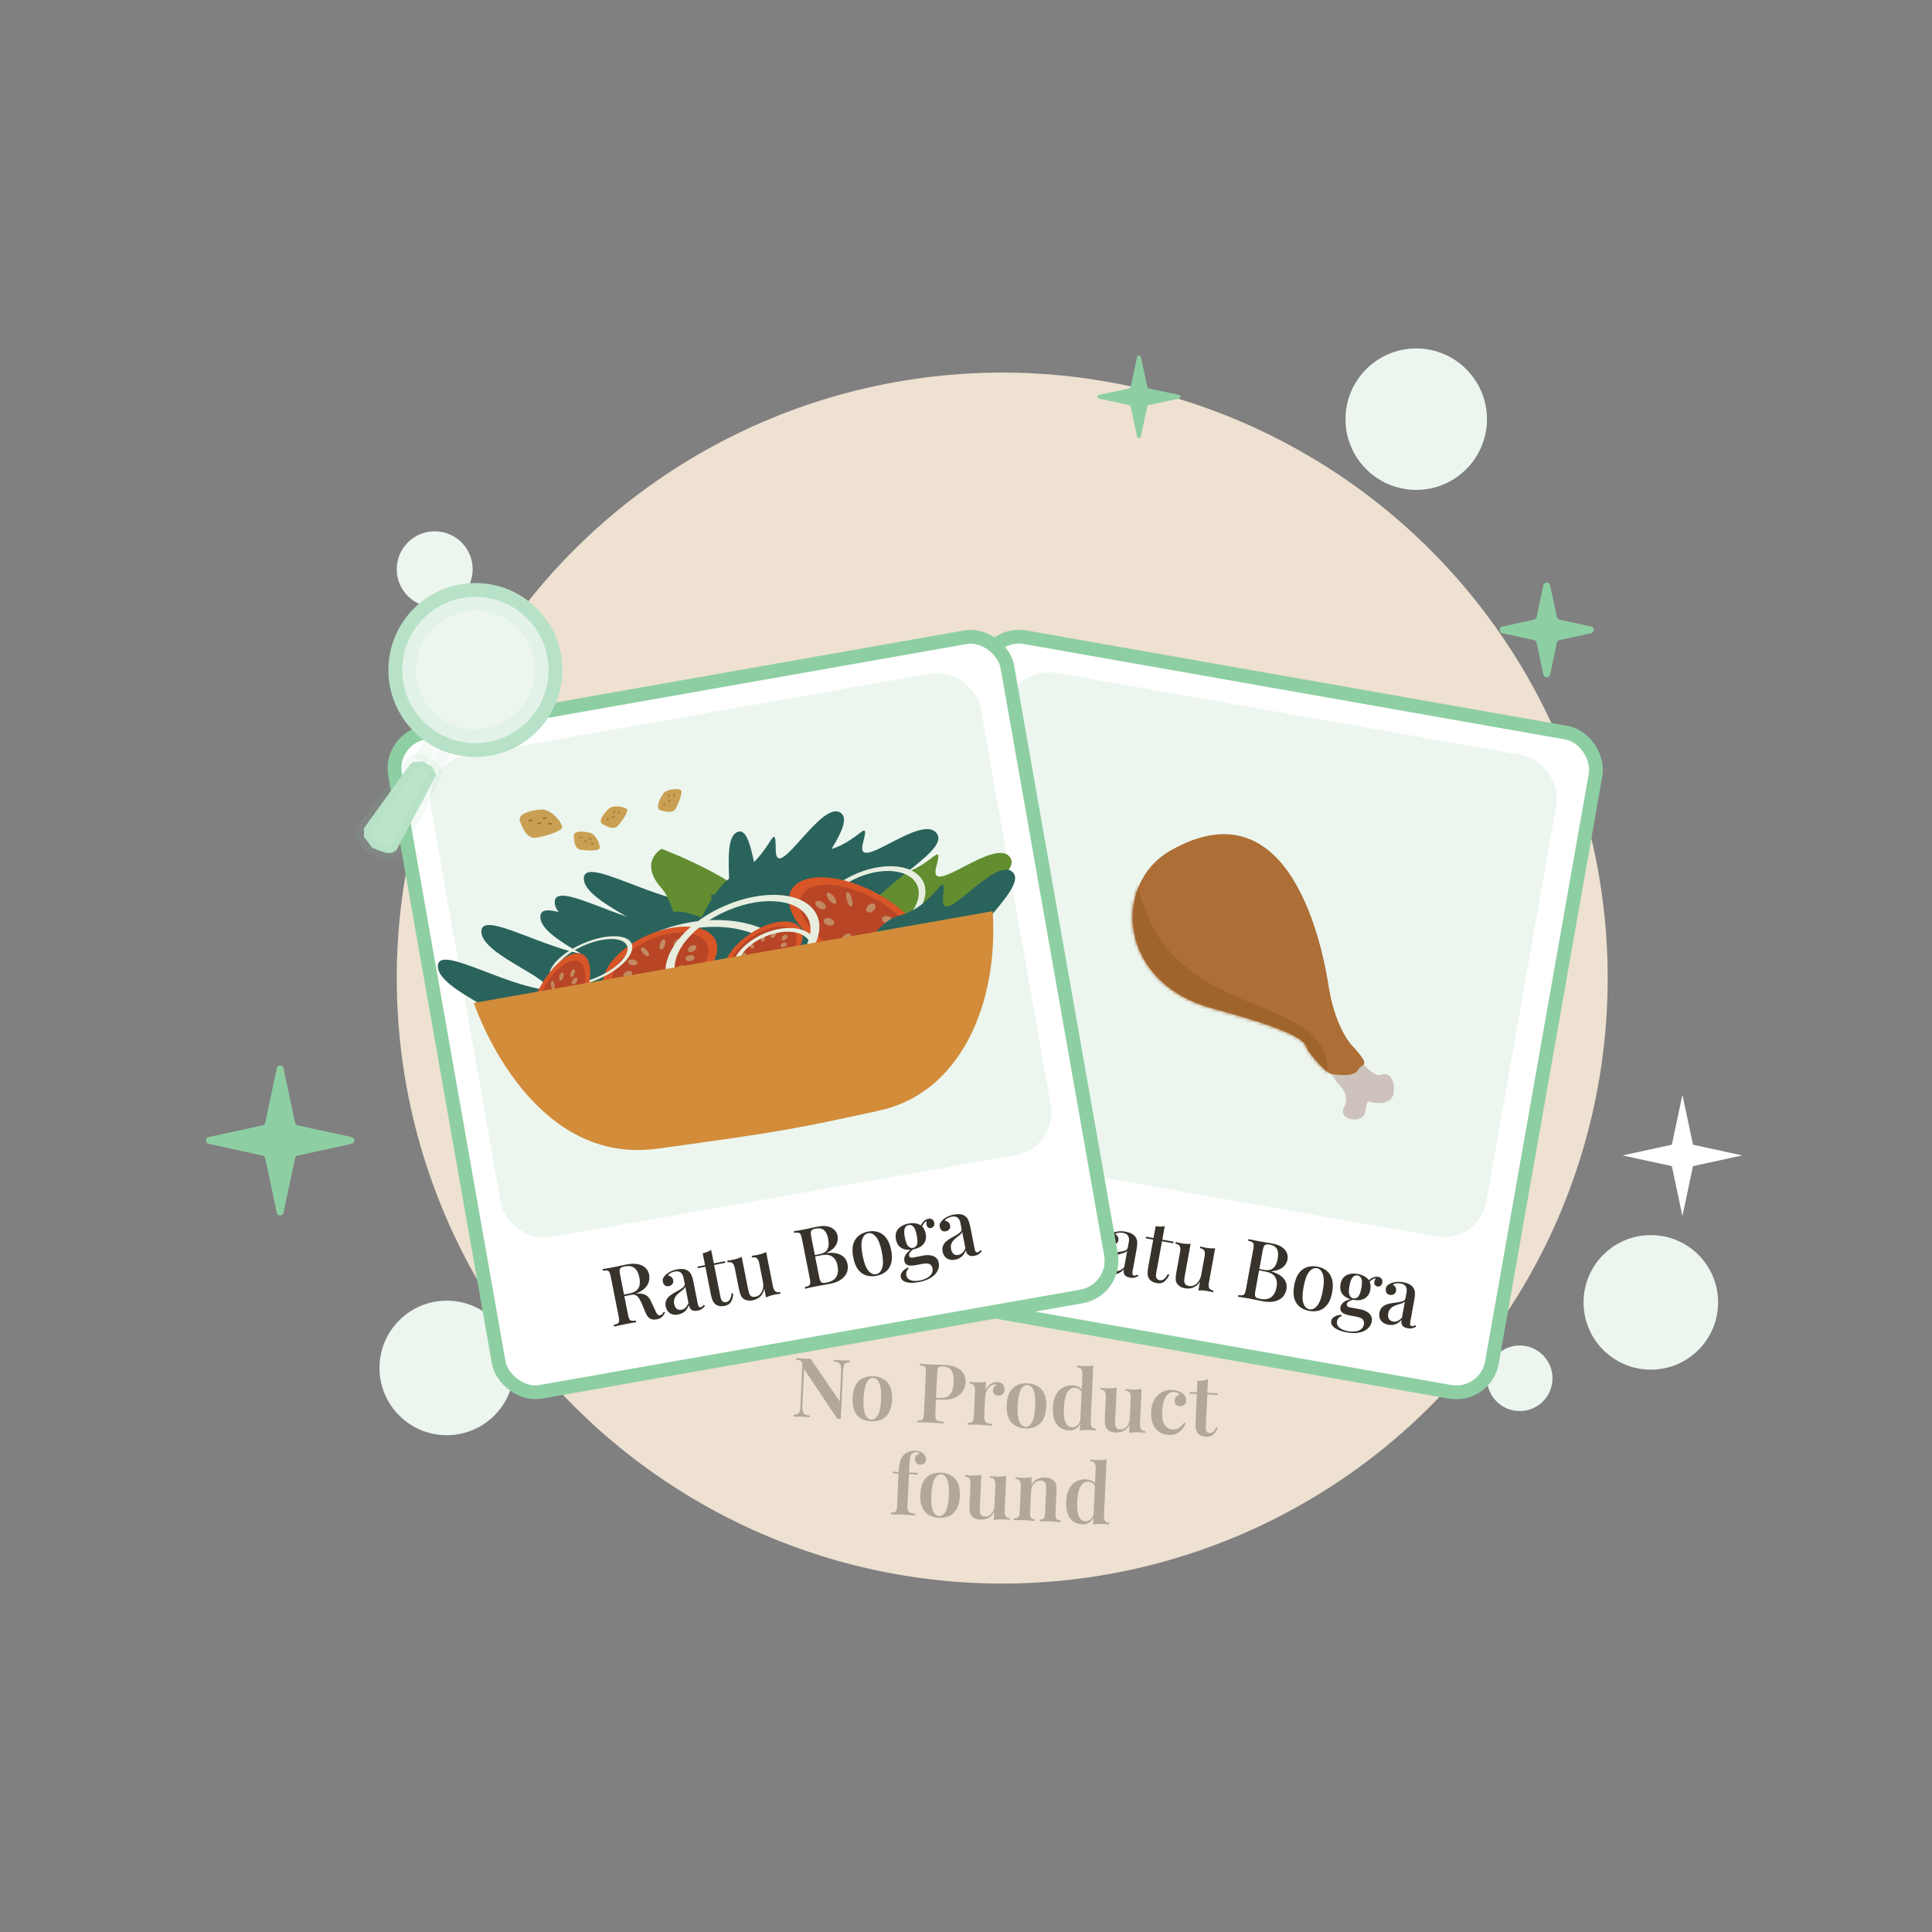 <svg width="560" height="560" viewBox="0 0 560 560" fill="none" xmlns="http://www.w3.org/2000/svg">
<rect x="0" y="0" width="560" height="560" fill="#808080" stroke="none"/>
<circle cx="290.5" cy="283.5" r="175.5" fill="#EEE1D1"/>
<circle cx="126" cy="165" r="11" fill="#ECF6EF"/>
<circle cx="410.5" cy="121.5" r="20.5" fill="#ECF6EF"/>
<circle cx="129.5" cy="396.5" r="19.5" fill="#ECF6EF"/>
<circle cx="478.5" cy="377.5" r="19.5" fill="#ECF6EF"/>
<circle cx="440.5" cy="399.5" r="9.5" fill="#ECF6EF"/>
<path d="M318.525 115.537C317.946 115.414 317.946 114.586 318.525 114.463L327.291 112.599C327.502 112.554 327.668 112.389 327.713 112.178L329.601 103.474C329.726 102.897 330.549 102.897 330.674 103.474L332.561 112.178C332.607 112.389 332.772 112.554 332.984 112.599L341.749 114.463C342.329 114.586 342.329 115.414 341.749 115.537L332.984 117.401C332.772 117.446 332.607 117.611 332.561 117.822L330.674 126.526C330.549 127.103 329.726 127.103 329.601 126.526L327.713 117.822C327.668 117.611 327.502 117.446 327.291 117.401L318.525 115.537Z" fill="#8ECEA3"/>
<path d="M80.223 309.622C80.447 308.565 81.956 308.565 82.18 309.622L85.522 325.415C85.604 325.799 85.903 326.101 86.288 326.185L101.917 329.589C102.967 329.818 102.967 331.315 101.917 331.544L86.288 334.948C85.903 335.032 85.604 335.334 85.522 335.718L82.18 351.511C81.956 352.568 80.447 352.568 80.223 351.511L76.88 335.718C76.799 335.334 76.499 335.032 76.115 334.948L60.485 331.544C59.436 331.315 59.436 329.818 60.485 329.589L76.115 326.185C76.499 326.101 76.799 325.799 76.88 325.415L80.223 309.622Z" fill="#8ECEA3"/>
<path d="M447.345 169.622C447.568 168.565 449.078 168.565 449.301 169.622L451.251 178.835C451.333 179.22 451.633 179.521 452.017 179.605L461.161 181.597C462.21 181.826 462.21 183.323 461.161 183.551L452.017 185.543C451.633 185.627 451.333 185.928 451.251 186.313L449.301 195.526C449.078 196.583 447.568 196.583 447.345 195.526L445.395 186.313C445.313 185.928 445.014 185.627 444.629 185.543L435.485 183.551C434.436 183.323 434.436 181.826 435.485 181.597L444.629 179.605C445.014 179.521 445.313 179.22 445.395 178.835L447.345 169.622Z" fill="#8ECEA3"/>
<path d="M487.658 317.331L490.721 331.798L504.981 334.905L490.721 338.011L487.658 352.479L484.596 338.011L470.335 334.905L484.596 331.798L487.658 317.331Z" fill="white"/>
<rect x="286.846" y="182.891" width="180.208" height="194.008" rx="10.492" transform="rotate(10 286.846 182.891)" fill="white" stroke="#8ECEA3" stroke-width="4"/>
<rect x="295.457" y="195.188" width="157.917" height="137.749" rx="10.492" transform="rotate(10 295.457 195.188)" fill="#ECF6EF" stroke="#ECF6EF" stroke-width="4"/>
<path d="M306.305 349.03C306.664 349.112 307.125 349.212 307.689 349.331C308.269 349.453 308.842 349.565 309.408 349.668C310.164 349.806 310.882 349.929 311.561 350.036C312.257 350.147 312.746 350.228 313.03 350.279C314.368 350.523 315.446 350.898 316.264 351.405C317.098 351.915 317.671 352.523 317.981 353.23C318.31 353.925 318.401 354.673 318.255 355.476C318.166 355.964 317.969 356.465 317.664 356.978C317.378 357.479 316.948 357.921 316.374 358.305C315.802 358.672 315.073 358.929 314.184 359.077C313.295 359.224 312.205 359.18 310.914 358.945L308.648 358.532L308.734 358.059L310.764 358.429C311.819 358.621 312.653 358.595 313.267 358.349C313.9 358.09 314.364 357.686 314.659 357.138C314.972 356.577 315.195 355.935 315.327 355.211C315.554 353.967 315.461 352.958 315.049 352.184C314.64 351.394 313.774 350.878 312.452 350.638C311.775 350.514 311.302 350.566 311.033 350.794C310.78 351.024 310.578 351.549 310.429 352.367L308.296 364.078C308.193 364.645 308.163 365.079 308.205 365.379C308.248 365.68 308.395 365.902 308.645 366.045C308.896 366.188 309.278 366.323 309.791 366.449L309.705 366.921C309.333 366.821 308.856 366.718 308.274 366.611C307.71 366.492 307.129 366.378 306.531 366.27C305.87 366.149 305.246 366.044 304.661 365.953C304.095 365.85 303.627 365.781 303.26 365.747L303.346 365.275C303.886 365.341 304.299 365.351 304.584 365.305C304.869 365.259 305.076 365.102 305.207 364.833C305.353 364.567 305.478 364.15 305.581 363.584L307.714 351.873C307.82 351.29 307.85 350.856 307.805 350.572C307.778 350.274 307.631 350.052 307.365 349.906C307.117 349.747 306.735 349.613 306.219 349.502L306.305 349.03ZM308.768 358.139C309.565 358.317 310.203 358.473 310.683 358.61C311.165 358.73 311.569 358.836 311.893 358.928C312.218 359.019 312.518 359.115 312.793 359.214C313.945 359.586 314.745 360.057 315.194 360.627C315.659 361.199 315.905 361.992 315.932 363.005L316.084 365.521C316.102 366.224 316.164 366.731 316.27 367.043C316.391 367.358 316.617 367.546 316.948 367.606C317.203 367.636 317.42 367.603 317.601 367.505C317.799 367.395 318.015 367.239 318.247 367.038L318.53 367.358C318.079 367.78 317.634 368.081 317.195 368.261C316.758 368.425 316.209 368.447 315.548 368.327C314.871 368.204 314.32 367.924 313.895 367.489C313.489 367.041 313.274 366.303 313.25 365.274L313.208 362.826C313.19 362.124 313.138 361.513 313.054 360.993C312.973 360.458 312.8 360.02 312.537 359.679C312.29 359.341 311.875 359.119 311.292 359.013L308.742 358.549L308.768 358.139ZM321.932 369.319C321.271 369.198 320.727 368.969 320.3 368.631C319.874 368.294 319.583 367.883 319.427 367.399C319.271 366.915 319.245 366.39 319.348 365.823C319.474 365.131 319.734 364.601 320.126 364.233C320.521 363.85 320.987 363.569 321.524 363.39C322.076 363.214 322.644 363.09 323.226 363.017C323.827 362.931 324.386 362.854 324.903 362.786C325.438 362.704 325.883 362.582 326.238 362.419C326.609 362.259 326.827 361.998 326.893 361.636L327.185 360.03C327.289 359.463 327.276 358.998 327.147 358.633C327.037 358.255 326.838 357.966 326.549 357.767C326.275 357.571 325.926 357.434 325.501 357.357C325.139 357.291 324.743 357.276 324.314 357.311C323.888 357.331 323.529 357.469 323.239 357.725C323.568 357.883 323.817 358.123 323.985 358.447C324.173 358.758 324.229 359.117 324.155 359.527C324.074 359.968 323.862 360.287 323.517 360.484C323.187 360.684 322.802 360.744 322.362 360.664C321.874 360.575 321.539 360.359 321.357 360.017C321.179 359.66 321.126 359.276 321.201 358.867C321.278 358.442 321.444 358.114 321.697 357.884C321.966 357.656 322.296 357.456 322.685 357.283C323.109 357.1 323.627 356.975 324.241 356.908C324.871 356.844 325.548 356.878 326.272 357.009C326.949 357.133 327.517 357.318 327.976 357.564C328.454 357.797 328.828 358.109 329.099 358.5C329.426 358.934 329.603 359.438 329.628 360.012C329.657 360.57 329.601 361.234 329.46 362.006L328.273 368.522C328.201 368.916 328.197 369.208 328.26 369.398C328.341 369.576 328.5 369.686 328.736 369.729C328.894 369.758 329.05 369.746 329.206 369.693C329.378 369.643 329.581 369.558 329.814 369.437L329.977 369.882C329.598 370.089 329.221 370.24 328.846 370.334C328.486 370.432 328.047 370.433 327.528 370.338C327.024 370.247 326.629 370.093 326.343 369.879C326.057 369.664 325.862 369.392 325.759 369.065C325.672 368.74 325.669 368.357 325.749 367.916C325.219 368.503 324.639 368.918 324.01 369.161C323.38 369.404 322.687 369.457 321.932 369.319ZM323.272 368.392C323.712 368.472 324.144 368.421 324.568 368.238C325.008 368.058 325.438 367.746 325.861 367.302L326.717 362.604C326.498 362.824 326.206 362.999 325.841 363.127C325.479 363.24 325.091 363.357 324.679 363.477C324.267 363.597 323.865 363.751 323.473 363.94C323.099 364.116 322.768 364.373 322.478 364.71C322.189 365.048 321.992 365.508 321.886 366.09C321.774 366.704 321.842 367.221 322.091 367.64C322.343 368.044 322.736 368.295 323.272 368.392ZM337.615 355.392L336.901 359.312L340.159 359.905L340.073 360.377L336.815 359.784L335.124 369.063C335.007 369.708 335.042 370.186 335.229 370.497C335.416 370.808 335.73 371.003 336.171 371.083C336.58 371.158 336.973 371.059 337.348 370.785C337.738 370.515 338.124 370.008 338.503 369.264L338.922 369.511C338.581 370.311 338.113 370.957 337.519 371.451C336.944 371.932 336.192 372.087 335.263 371.918C334.728 371.821 334.292 371.668 333.956 371.46C333.617 371.269 333.336 371.022 333.115 370.722C332.834 370.297 332.677 369.821 332.643 369.294C332.609 368.767 332.667 368.087 332.819 367.253L334.265 359.319L332.092 358.924L332.178 358.451L334.351 358.847L334.979 355.4C335.469 355.473 335.933 355.517 336.37 355.531C336.809 355.53 337.224 355.483 337.615 355.392ZM352.218 361.809L350.416 371.702C350.287 372.411 350.309 372.959 350.482 373.349C350.673 373.725 351.092 373.972 351.737 374.09L351.647 374.586C351.168 374.449 350.684 374.337 350.196 374.248C349.677 374.153 349.176 374.087 348.696 374.048C348.215 374.009 347.766 374.017 347.35 374.071L347.819 371.497C347.253 372.37 346.579 372.947 345.796 373.227C345.032 373.494 344.264 373.558 343.492 373.417C342.91 373.311 342.43 373.134 342.052 372.887C341.672 372.655 341.372 372.38 341.153 372.064C340.927 371.698 340.803 371.26 340.782 370.752C340.764 370.229 340.823 369.589 340.961 368.833L342.045 362.883C342.174 362.175 342.15 361.634 341.974 361.26C341.801 360.871 341.384 360.616 340.723 360.496L340.814 360C341.309 360.139 341.792 360.251 342.265 360.337C342.784 360.432 343.284 360.499 343.765 360.538C344.249 360.561 344.697 360.553 345.111 360.514L343.391 369.959C343.307 370.415 343.263 370.838 343.257 371.228C343.251 371.617 343.346 371.943 343.542 372.207C343.738 372.47 344.096 372.649 344.615 372.744C345.166 372.844 345.684 372.768 346.17 372.514C346.671 372.264 347.099 371.879 347.454 371.358C347.809 370.837 348.051 370.222 348.18 369.514L349.152 364.178C349.281 363.47 349.257 362.929 349.082 362.555C348.909 362.166 348.491 361.911 347.83 361.79L347.921 361.295C348.416 361.434 348.899 361.546 349.372 361.632C349.891 361.727 350.391 361.793 350.872 361.832C351.356 361.855 351.804 361.848 352.218 361.809ZM361.875 359.153C362.234 359.234 362.695 359.335 363.259 359.454C363.839 359.575 364.412 359.688 364.978 359.791C365.734 359.929 366.452 360.051 367.131 360.159C367.827 360.269 368.316 360.35 368.6 360.402C370.363 360.723 371.614 361.309 372.353 362.159C373.109 363.012 373.387 363.982 373.19 365.068C373.089 365.619 372.855 366.146 372.487 366.648C372.138 367.137 371.632 367.549 370.969 367.884C370.309 368.203 369.476 368.401 368.47 368.478L368.462 368.525C369.758 368.907 370.745 369.38 371.424 369.943C372.102 370.505 372.544 371.114 372.75 371.77C372.958 372.41 373.004 373.052 372.886 373.697C372.717 374.626 372.333 375.394 371.735 376C371.139 376.591 370.359 376.994 369.393 377.208C368.442 377.425 367.345 377.421 366.102 377.194C365.755 377.131 365.23 377.027 364.524 376.882C363.837 376.725 362.998 376.556 362.006 376.375C361.408 376.266 360.816 376.166 360.231 376.076C359.664 375.973 359.197 375.904 358.829 375.869L358.915 375.397C359.456 375.463 359.869 375.473 360.154 375.428C360.439 375.382 360.646 375.225 360.777 374.956C360.923 374.69 361.047 374.273 361.151 373.706L363.284 361.995C363.39 361.413 363.42 360.979 363.375 360.694C363.347 360.397 363.201 360.175 362.935 360.029C362.687 359.87 362.305 359.735 361.789 359.625L361.875 359.153ZM368.022 360.76C367.345 360.637 366.872 360.689 366.603 360.917C366.35 361.147 366.148 361.671 365.999 362.49L363.866 374.201C363.766 374.752 363.737 375.178 363.78 375.478C363.823 375.779 363.953 375.998 364.172 376.135C364.407 376.276 364.76 376.389 365.233 376.475C366.649 376.733 367.737 376.565 368.496 375.971C369.273 375.365 369.782 374.401 370.023 373.078C370.244 371.866 370.092 370.871 369.567 370.092C369.057 369.316 368.071 368.795 366.607 368.528L364.317 368.111C364.317 368.111 364.328 368.048 364.351 367.922C364.377 367.781 364.39 367.71 364.39 367.71L366.42 368.08C367.286 368.237 367.987 368.186 368.522 367.926C369.06 367.65 369.469 367.236 369.748 366.686C370.03 366.119 370.233 365.497 370.356 364.82C370.568 363.655 370.499 362.74 370.149 362.075C369.801 361.393 369.092 360.955 368.022 360.76ZM381.808 367.126C382.863 367.318 383.76 367.709 384.498 368.299C385.236 368.889 385.763 369.7 386.079 370.734C386.395 371.767 386.414 373.047 386.136 374.574C385.858 376.101 385.389 377.292 384.729 378.148C384.071 378.988 383.293 379.553 382.395 379.845C381.499 380.121 380.523 380.163 379.469 379.971C378.43 379.781 377.532 379.398 376.775 378.821C376.021 378.229 375.485 377.423 375.166 376.406C374.866 375.375 374.855 374.097 375.133 372.57C375.411 371.043 375.872 369.85 376.516 368.992C377.176 368.136 377.964 367.564 378.878 367.275C379.793 366.987 380.77 366.937 381.808 367.126ZM381.722 367.598C380.904 367.449 380.149 367.8 379.457 368.649C378.769 369.483 378.232 370.955 377.848 373.064C377.464 375.174 377.447 376.74 377.797 377.763C378.15 378.771 378.736 379.349 379.555 379.498C380.358 379.645 381.102 379.309 381.788 378.49C382.492 377.659 383.036 376.189 383.42 374.08C383.805 371.97 383.814 370.402 383.448 369.376C383.1 368.337 382.525 367.745 381.722 367.598ZM390.33 386.194C389.449 386.033 388.646 385.798 387.922 385.487C387.214 385.179 386.664 384.802 386.274 384.357C385.896 383.931 385.758 383.442 385.858 382.891C385.952 382.372 386.256 381.955 386.768 381.642C387.281 381.329 387.957 381.143 388.797 381.084L388.894 381.492C388.537 381.574 388.236 381.755 387.99 382.035C387.759 382.318 387.61 382.649 387.541 383.027C387.415 383.719 387.64 384.313 388.216 384.809C388.793 385.304 389.609 385.648 390.663 385.84C391.372 385.969 392.058 385.996 392.722 385.922C393.399 385.867 393.971 385.67 394.439 385.332C394.923 384.998 395.224 384.508 395.341 383.862C395.433 383.359 395.329 382.901 395.031 382.488C394.729 382.092 394.043 381.796 392.972 381.601L391.319 381.3C390.768 381.2 390.265 381.059 389.81 380.879C389.355 380.698 389.003 380.447 388.752 380.125C388.521 379.79 388.451 379.371 388.542 378.867C388.646 378.3 388.979 377.808 389.543 377.39C390.107 376.973 390.993 376.622 392.199 376.337L392.444 376.601C391.941 376.77 391.485 376.955 391.074 377.157C390.682 377.346 390.451 377.629 390.382 378.007C390.291 378.51 390.607 378.828 391.331 378.96L394.141 379.472C394.881 379.607 395.531 379.831 396.092 380.145C396.655 380.442 397.08 380.837 397.364 381.328C397.649 381.819 397.728 382.41 397.602 383.103C397.467 383.843 397.097 384.491 396.492 385.048C395.899 385.623 395.087 386.02 394.055 386.238C393.02 386.472 391.779 386.458 390.33 386.194ZM392.197 376.752C391.394 376.605 390.685 376.346 390.07 375.974C389.457 375.586 389.012 375.082 388.735 374.462C388.458 373.842 388.398 373.1 388.555 372.234C388.713 371.368 389.031 370.694 389.509 370.212C389.99 369.714 390.584 369.4 391.291 369.268C392.001 369.121 392.757 369.121 393.56 369.267C394.394 369.419 395.11 369.687 395.707 370.072C396.306 370.442 396.743 370.944 397.018 371.58C397.295 372.2 397.355 372.942 397.197 373.808C397.039 374.674 396.722 375.348 396.243 375.83C395.765 376.312 395.179 376.628 394.485 376.778C393.794 376.912 393.031 376.904 392.197 376.752ZM392.274 376.327C392.825 376.427 393.293 376.268 393.678 375.85C394.063 375.433 394.371 374.594 394.6 373.335C394.829 372.076 394.837 371.183 394.624 370.656C394.414 370.114 394.034 369.792 393.483 369.692C392.963 369.597 392.502 369.765 392.098 370.196C391.697 370.611 391.382 371.448 391.153 372.707C390.923 373.966 390.923 374.861 391.152 375.39C391.381 375.92 391.755 376.232 392.274 376.327ZM396.693 371.887L396.298 371.644C396.619 371.133 397.084 370.722 397.694 370.41C398.304 370.098 398.9 369.996 399.482 370.102C399.923 370.182 400.247 370.371 400.453 370.669C400.677 370.953 400.749 371.316 400.669 371.757C400.58 372.245 400.383 372.567 400.078 372.723C399.789 372.882 399.503 372.935 399.22 372.884C398.968 372.838 398.747 372.708 398.559 372.495C398.386 372.284 398.316 371.995 398.351 371.627C398.388 371.244 398.594 370.785 398.967 370.252L399.21 370.393C398.534 370.531 398.021 370.714 397.67 370.942C397.338 371.158 397.013 371.473 396.693 371.887ZM402.427 383.982C401.766 383.862 401.223 383.633 400.796 383.295C400.37 382.957 400.079 382.546 399.923 382.062C399.767 381.578 399.741 381.053 399.844 380.487C399.97 379.794 400.229 379.264 400.622 378.896C401.017 378.513 401.483 378.232 402.019 378.053C402.572 377.877 403.139 377.753 403.722 377.68C404.323 377.594 404.882 377.517 405.398 377.449C405.934 377.367 406.379 377.245 406.734 377.082C407.104 376.922 407.323 376.661 407.389 376.299L407.681 374.693C407.784 374.127 407.772 373.661 407.643 373.296C407.533 372.918 407.333 372.629 407.044 372.43C406.771 372.234 406.422 372.098 405.997 372.02C405.635 371.954 405.239 371.939 404.81 371.975C404.383 371.995 404.025 372.133 403.734 372.389C404.063 372.546 404.312 372.787 404.481 373.11C404.668 373.421 404.725 373.781 404.65 374.19C404.57 374.631 404.357 374.95 404.012 375.147C403.683 375.347 403.298 375.407 402.857 375.327C402.369 375.238 402.035 375.023 401.853 374.681C401.674 374.323 401.622 373.939 401.697 373.53C401.774 373.105 401.94 372.777 402.193 372.547C402.462 372.319 402.791 372.119 403.181 371.946C403.604 371.763 404.123 371.638 404.737 371.571C405.367 371.507 406.044 371.541 406.768 371.673C407.445 371.796 408.013 371.981 408.472 372.227C408.95 372.46 409.324 372.773 409.594 373.163C409.922 373.597 410.098 374.101 410.124 374.675C410.152 375.233 410.096 375.898 409.956 376.669L408.769 383.186C408.697 383.579 408.693 383.871 408.756 384.061C408.837 384.239 408.996 384.349 409.232 384.392C409.389 384.421 409.546 384.409 409.702 384.356C409.874 384.306 410.076 384.221 410.31 384.101L410.473 384.545C410.093 384.752 409.716 384.903 409.341 384.998C408.982 385.095 408.543 385.096 408.023 385.001C407.52 384.91 407.125 384.756 406.839 384.542C406.552 384.327 406.358 384.056 406.255 383.728C406.168 383.403 406.164 383.02 406.245 382.579C405.715 383.166 405.135 383.581 404.505 383.824C403.876 384.067 403.183 384.12 402.427 383.982ZM403.767 383.055C404.208 383.135 404.64 383.084 405.064 382.901C405.503 382.721 405.934 382.409 406.356 381.966L407.212 377.267C406.993 377.487 406.701 377.662 406.336 377.79C405.974 377.903 405.587 378.02 405.175 378.14C404.763 378.26 404.36 378.414 403.968 378.603C403.595 378.779 403.263 379.036 402.974 379.373C402.685 379.711 402.487 380.171 402.381 380.754C402.269 381.367 402.338 381.884 402.587 382.303C402.839 382.707 403.232 382.958 403.767 383.055Z" fill="#37322B"/>
<rect x="112.683" y="214.184" width="180.208" height="194.008" rx="10.492" transform="rotate(-10 112.683 214.184)" fill="white" stroke="#8ECEA3" stroke-width="4"/>
<rect x="124.98" y="222.795" width="157.917" height="137.749" rx="10.492" transform="rotate(-10 124.98 222.795)" fill="#ECF6EF" stroke="#ECF6EF" stroke-width="4"/>
<path d="M257.552 253.781C247.507 254.116 231.771 278.116 231.771 278.116C231.771 278.116 232.501 287.63 240.36 284.233C248.218 280.836 264.15 295.26 266.82 280.373C269.49 265.486 297.233 254.413 292.74 248.448C288.247 242.483 268.913 260.729 271.356 251.352C273.8 241.975 269.219 253.373 257.552 253.781Z" fill="#628E30"/>
<path d="M246.922 278.801C236.871 279.131 221.131 303.137 221.131 303.137C221.131 303.137 221.866 312.645 229.719 309.253C237.573 305.862 253.51 320.281 256.185 305.388C258.859 290.496 286.592 279.434 282.105 273.464C277.617 267.494 258.273 285.749 260.721 276.377C263.17 267.005 258.569 278.404 246.922 278.801Z" fill="#2A635C"/>
<path d="M236.316 246.874C226.271 247.209 210.53 271.214 210.53 271.214C210.53 271.214 211.265 280.722 219.119 277.331C226.973 273.939 242.91 288.358 245.584 273.466C248.259 258.574 275.992 247.511 271.504 241.541C267.016 235.571 247.672 253.827 250.116 244.45C252.559 235.073 247.954 246.497 236.316 246.874Z" fill="#2A635C"/>
<path d="M169.101 299.398C176.804 308.497 203.658 309.579 203.658 309.579C203.658 309.579 209.101 303.581 201.12 298.217C193.138 292.853 190.306 270.052 178.938 275.903C167.571 281.754 139.909 262.391 139.527 269.858C139.144 277.326 165.044 284.993 157.292 287.968C149.539 290.943 160.171 288.861 169.101 299.398Z" fill="#2A635C"/>
<path d="M186.201 295.145C193.88 304.268 220.758 305.325 220.758 305.325C220.758 305.325 226.201 299.328 218.22 293.963C210.238 288.599 207.406 265.798 196.049 271.668C184.692 277.539 157.004 258.122 156.622 265.609C156.24 273.097 182.14 280.744 174.387 283.719C166.635 286.694 177.271 284.607 186.201 295.145Z" fill="#2A635C"/>
<path d="M156.519 309.437C164.226 318.53 191.076 319.618 191.076 319.618C191.076 319.618 196.518 313.62 188.537 308.256C180.556 302.892 177.723 280.091 166.362 285.966C155 291.842 127.331 272.424 126.915 279.908C126.498 287.391 152.432 295.043 144.68 298.018C136.927 300.993 147.593 298.895 156.519 309.437Z" fill="#2A635C"/>
<path d="M190.384 290.871C198.092 299.974 224.941 301.052 224.941 301.052C224.941 301.052 230.384 295.054 222.407 289.694C214.431 284.335 211.594 261.529 200.227 267.41C188.861 273.291 161.192 253.863 160.8 261.351C160.409 268.838 186.313 276.481 178.565 279.461C170.818 282.44 181.454 280.333 190.384 290.871Z" fill="#2A635C"/>
<path d="M220.667 307.151C228.37 316.249 255.224 317.332 255.224 317.332C255.224 317.332 260.662 311.329 252.686 305.97C244.709 300.611 241.851 277.785 230.516 283.695C219.18 289.605 191.49 270.148 191.089 277.636C190.687 285.124 216.601 292.766 208.854 295.746C201.106 298.726 211.742 296.608 220.667 307.151Z" fill="#2A635C"/>
<path d="M198.813 284.014C206.492 293.138 233.37 294.195 233.37 294.195C233.37 294.195 238.813 288.197 230.837 282.838C222.861 277.479 220.023 254.672 208.657 260.553C197.29 266.434 169.626 247.001 169.23 254.494C168.833 261.987 194.742 269.624 186.995 272.604C179.247 275.584 189.893 273.486 198.813 284.014Z" fill="#2A635C"/>
<path d="M223.876 266.918C218.249 255.915 191.755 246.031 191.755 246.031C191.755 246.031 184.985 249.801 191.703 257.407C198.421 265.013 196.135 287.188 208.782 285.469C221.428 283.75 244.6 310.968 246.692 304.137C248.784 297.306 224.713 281.617 233.063 281.401C241.413 281.186 230.412 279.689 223.876 266.918Z" fill="#628E31"/>
<path d="M150.717 238.064C149.855 235.754 154.278 234.837 156.597 234.667C159.577 234.163 163.035 238.527 162.929 239.769C162.823 241.01 157.847 242.424 155.461 242.809C153.074 243.193 151.794 240.951 150.717 238.064Z" fill="#C9A053"/>
<ellipse cx="153.703" cy="237.829" rx="0.604" ry="0.302" transform="rotate(-9.156 153.703 237.829)" fill="#9E772C"/>
<ellipse cx="156.282" cy="238.637" rx="0.604" ry="0.302" transform="rotate(-9.156 156.282 238.637)" fill="#9E772C"/>
<ellipse cx="157.88" cy="237.156" rx="0.604" ry="0.302" transform="rotate(-9.156 157.88 237.156)" fill="#9E772C"/>
<ellipse cx="159.362" cy="238.753" rx="0.604" ry="0.302" transform="rotate(-9.156 159.362 238.753)" fill="#9E772C"/>
<path d="M205.779 273.769C202.594 282.711 214.515 304.407 214.515 304.407C214.515 304.407 221.605 306.872 221.846 298.876C222.087 290.88 237.877 281.559 228.062 274.342C218.247 267.125 219.716 239.119 213.87 241.102C208.024 243.084 214.595 266.058 208.691 260.856C202.788 255.653 209.461 263.41 205.779 273.769Z" fill="#2A635C"/>
<path d="M212.8 253.84C203.661 257.841 195.204 287.378 195.204 287.378C195.204 287.378 198.214 296.518 204.607 290.301C210.999 284.083 229.18 292.528 227.906 276.782C226.631 261.037 249.352 239.943 243.753 235.662C238.153 231.381 224.946 256.545 224.857 246.358C224.768 236.172 223.38 249.21 212.8 253.84Z" fill="#2A635C"/>
<path d="M223.909 295.492C231.617 304.585 258.466 305.673 258.466 305.673C258.466 305.673 263.914 299.67 255.927 294.311C247.941 288.952 245.118 266.141 233.752 272.021C222.386 277.902 194.722 258.479 194.325 265.962C193.928 273.445 219.843 281.097 212.09 284.072C204.338 287.047 214.984 284.95 223.909 295.492Z" fill="#2A635C"/>
<path d="M199.475 267.439C184.619 270.166 174.152 279.514 176.099 288.305C178.047 297.097 191.669 302.004 206.531 299.272C221.392 296.54 231.854 287.197 229.912 278.411C227.969 269.624 214.351 264.691 199.475 267.439ZM206.121 297.403C192.999 299.815 180.975 295.478 179.279 287.694C177.583 279.911 186.801 271.689 199.894 269.308C212.988 266.927 225.036 271.228 226.732 279.012C228.428 286.795 219.234 294.991 206.121 297.403V297.403Z" fill="#E7EEDF"/>
<path d="M248.393 253.161C239.627 256.846 234.121 264.136 236.096 269.441C238.07 274.745 246.763 276.057 255.54 272.382C264.316 268.706 269.812 261.407 267.837 256.102C265.862 250.798 257.164 249.471 248.393 253.161ZM255.109 271.245C247.376 274.499 239.689 273.338 237.939 268.669C236.189 263.999 241.065 257.557 248.798 254.303C256.532 251.05 264.213 252.206 265.963 256.875C267.713 261.544 262.848 267.987 255.114 271.24L255.109 271.245Z" fill="#E7EEDF"/>
<path d="M207.455 272.631C205.34 267.869 196.42 267.208 187.531 271.152C178.643 275.097 173.151 282.154 175.266 286.916C177.38 291.677 186.3 292.338 195.189 288.394C204.078 284.449 209.57 277.392 207.455 272.631Z" fill="#D75527"/>
<path d="M204.951 273.742C203.166 269.723 195.634 269.166 188.129 272.497C180.623 275.828 175.985 281.786 177.77 285.804C179.555 289.823 187.086 290.38 194.592 287.049C202.098 283.718 206.735 277.76 204.951 273.742Z" fill="#B74526"/>
<path d="M192.743 274.001C193.002 273.194 192.89 272.437 192.493 272.31C192.097 272.184 191.566 272.735 191.308 273.543C191.05 274.35 191.161 275.107 191.558 275.234C191.954 275.36 192.485 274.809 192.743 274.001Z" fill="#C28960"/>
<path d="M184.758 279.224C184.851 278.771 184.316 278.28 183.565 278.127C182.814 277.975 182.131 278.219 182.039 278.673C181.947 279.126 182.481 279.617 183.232 279.769C183.983 279.922 184.666 279.677 184.758 279.224Z" fill="#C28960"/>
<path d="M166.33 242.288C166.262 240.629 169.283 240.968 170.803 241.344C172.814 241.645 174.114 245.16 173.787 245.933C173.459 246.705 169.98 246.569 168.373 246.316C166.765 246.063 166.415 244.36 166.33 242.288Z" fill="#C9A053"/>
<ellipse cx="168.29" cy="242.762" rx="0.407" ry="0.203" transform="rotate(8.947 168.29 242.762)" fill="#9E772C"/>
<ellipse cx="169.771" cy="243.819" rx="0.407" ry="0.203" transform="rotate(8.947 169.771 243.819)" fill="#9E772C"/>
<ellipse cx="171.103" cy="243.205" rx="0.407" ry="0.203" transform="rotate(8.947 171.103 243.205)" fill="#9E772C"/>
<ellipse cx="171.717" cy="244.537" rx="0.407" ry="0.203" transform="rotate(8.947 171.717 244.537)" fill="#9E772C"/>
<path d="M174.63 238.851C173.202 238.005 175.133 235.656 176.277 234.587C177.625 233.064 181.281 233.89 181.75 234.586C182.219 235.281 180.209 238.124 179.12 239.334C178.032 240.544 176.414 239.909 174.63 238.851Z" fill="#C9A053"/>
<ellipse cx="176.096" cy="237.466" rx="0.407" ry="0.203" transform="rotate(-48.031 176.096 237.466)" fill="#9E772C"/>
<ellipse cx="177.789" cy="236.801" rx="0.407" ry="0.203" transform="rotate(-48.031 177.789 236.801)" fill="#9E772C"/>
<ellipse cx="178" cy="235.349" rx="0.407" ry="0.203" transform="rotate(-48.031 178 235.349)" fill="#9E772C"/>
<ellipse cx="179.451" cy="235.56" rx="0.407" ry="0.203" transform="rotate(-48.031 179.451 235.56)" fill="#9E772C"/>
<path d="M191.451 234.863C189.864 234.379 191.183 231.64 192.041 230.33C192.99 228.531 196.737 228.467 197.358 229.032C197.978 229.596 196.699 232.835 195.928 234.268C195.158 235.701 193.435 235.468 191.451 234.863Z" fill="#C9A053"/>
<ellipse cx="192.547" cy="233.17" rx="0.407" ry="0.203" transform="rotate(-61.736 192.547 233.17)" fill="#9E772C"/>
<ellipse cx="194.034" cy="232.122" rx="0.407" ry="0.203" transform="rotate(-61.736 194.034 232.122)" fill="#9E772C"/>
<ellipse cx="193.896" cy="230.662" rx="0.407" ry="0.203" transform="rotate(-61.736 193.896 230.662)" fill="#9E772C"/>
<ellipse cx="195.356" cy="230.524" rx="0.407" ry="0.203" transform="rotate(-61.736 195.356 230.524)" fill="#9E772C"/>
<path d="M183.192 281.801C182.992 281.366 182.283 281.266 181.608 281.576C180.933 281.886 180.548 282.49 180.748 282.924C180.948 283.359 181.657 283.459 182.332 283.149C183.007 282.839 183.392 282.235 183.192 281.801Z" fill="#C28960"/>
<path d="M187.522 275.44C186.95 274.773 186.239 274.444 185.935 274.705C185.631 274.966 185.849 275.717 186.421 276.384C186.993 277.051 187.704 277.38 188.008 277.119C188.312 276.859 188.095 276.107 187.522 275.44Z" fill="#C28960"/>
<path d="M190.995 284.682C191.254 283.875 191.142 283.118 190.745 282.991C190.349 282.864 189.818 283.416 189.56 284.223C189.301 285.031 189.413 285.788 189.81 285.914C190.206 286.041 190.737 285.489 190.995 284.682Z" fill="#C28960"/>
<path d="M195.755 282.471C195.269 281.706 194.609 281.256 194.28 281.464C193.952 281.673 194.08 282.462 194.566 283.226C195.052 283.991 195.712 284.441 196.04 284.233C196.369 284.024 196.241 283.236 195.755 282.471Z" fill="#C28960"/>
<path d="M201.786 274.26C201.539 273.855 200.822 273.842 200.184 274.23C199.546 274.618 199.228 275.261 199.475 275.666C199.722 276.071 200.439 276.085 201.077 275.697C201.715 275.309 202.032 274.666 201.786 274.26Z" fill="#C28960"/>
<path d="M197.39 272.32C197.077 271.98 196.368 272.121 195.806 272.637C195.244 273.152 195.043 273.846 195.356 274.187C195.669 274.527 196.378 274.386 196.94 273.87C197.501 273.355 197.703 272.661 197.39 272.32Z" fill="#C28960"/>
<path d="M199.091 280.713C199.107 280.243 198.511 279.842 197.761 279.817C197.01 279.793 196.389 280.154 196.374 280.624C196.359 281.094 196.954 281.495 197.705 281.52C198.455 281.544 199.076 281.183 199.091 280.713Z" fill="#C28960"/>
<path d="M201.346 277.539C201.278 277.065 200.627 276.767 199.891 276.872C199.156 276.977 198.614 277.446 198.682 277.919C198.75 278.392 199.401 278.691 200.136 278.586C200.872 278.481 201.413 278.012 201.346 277.539Z" fill="#C28960"/>
<path d="M186.326 283.426C186.03 283.065 185.314 283.163 184.728 283.645C184.142 284.126 183.907 284.808 184.203 285.169C184.5 285.529 185.215 285.431 185.801 284.95C186.387 284.468 186.622 283.786 186.326 283.426Z" fill="#C28960"/>
<path d="M231.981 269.005C229.856 265.885 223.284 266.655 217.303 270.726C211.322 274.796 208.196 280.625 210.322 283.745C212.447 286.865 219.019 286.095 225 282.024C230.981 277.954 234.107 272.125 231.981 269.005Z" fill="#D75527"/>
<path d="M230.293 270.154C228.498 267.519 222.95 268.169 217.901 271.604C212.853 275.04 210.215 279.961 212.01 282.596C213.805 285.231 219.353 284.582 224.401 281.146C229.45 277.71 232.088 272.789 230.293 270.154Z" fill="#B74526"/>
<path d="M221.69 271.962C221.816 271.337 221.681 270.783 221.387 270.723C221.094 270.664 220.753 271.122 220.627 271.747C220.5 272.372 220.635 272.927 220.929 272.986C221.222 273.046 221.563 272.587 221.69 271.962Z" fill="#C28960"/>
<path d="M216.373 276.707C216.38 276.361 215.942 276.072 215.393 276.06C214.845 276.049 214.394 276.32 214.387 276.666C214.38 277.012 214.819 277.302 215.367 277.313C215.915 277.324 216.366 277.053 216.373 276.707Z" fill="#C28960"/>
<path d="M215.433 278.786C215.231 278.505 214.703 278.54 214.255 278.863C213.807 279.186 213.608 279.675 213.811 279.956C214.013 280.236 214.541 280.202 214.989 279.879C215.437 279.556 215.636 279.067 215.433 278.786Z" fill="#C28960"/>
<path d="M218.074 273.623C217.615 273.192 217.075 273.02 216.867 273.241C216.659 273.462 216.862 273.991 217.321 274.423C217.779 274.854 218.32 275.026 218.528 274.805C218.736 274.584 218.533 274.055 218.074 273.623Z" fill="#C28960"/>
<path d="M221.274 280.062C221.401 279.437 221.266 278.882 220.972 278.823C220.679 278.763 220.338 279.222 220.211 279.847C220.085 280.472 220.22 281.026 220.514 281.086C220.807 281.145 221.148 280.687 221.274 280.062Z" fill="#C28960"/>
<path d="M224.535 277.884C224.132 277.37 223.619 277.099 223.389 277.278C223.16 277.458 223.3 278.021 223.703 278.535C224.105 279.049 224.618 279.32 224.848 279.141C225.078 278.961 224.937 278.398 224.535 277.884Z" fill="#C28960"/>
<path d="M228.175 271.069C227.947 270.814 227.423 270.91 227.006 271.283C226.588 271.656 226.435 272.166 226.663 272.421C226.892 272.676 227.415 272.58 227.832 272.206C228.25 271.833 228.403 271.324 228.175 271.069Z" fill="#C28960"/>
<path d="M224.689 271.347C225.045 270.895 225.123 270.363 224.863 270.158C224.603 269.954 224.104 270.155 223.748 270.607C223.392 271.059 223.314 271.591 223.573 271.796C223.833 272 224.333 271.799 224.689 271.347Z" fill="#C28960"/>
<path d="M226.767 276.142C226.71 275.797 226.228 275.589 225.691 275.677C225.153 275.766 224.764 276.118 224.821 276.463C224.878 276.808 225.36 277.016 225.897 276.927C226.434 276.839 226.824 276.487 226.767 276.142Z" fill="#C28960"/>
<path d="M228.128 273.534C228.01 273.205 227.498 273.088 226.986 273.273C226.474 273.458 226.154 273.874 226.273 274.203C226.392 274.532 226.903 274.649 227.416 274.465C227.928 274.28 228.247 273.864 228.128 273.534Z" fill="#C28960"/>
<path d="M217.595 280.807C217.97 280.376 218.07 279.848 217.817 279.629C217.565 279.41 217.056 279.582 216.681 280.013C216.306 280.445 216.207 280.972 216.459 281.191C216.712 281.411 217.22 281.238 217.595 280.807Z" fill="#C28960"/>
<path d="M268.253 278.669C271.062 273.371 264.627 264.464 253.879 258.772C243.132 253.081 232.142 252.762 229.333 258.059C226.523 263.356 232.959 272.264 243.706 277.955C254.454 283.647 265.444 283.966 268.253 278.669Z" fill="#D75527"/>
<path d="M265.222 277.064C267.594 272.591 262.161 265.07 253.087 260.265C244.013 255.461 234.735 255.191 232.363 259.664C229.991 264.137 235.424 271.658 244.497 276.463C253.571 281.268 262.85 281.537 265.222 277.064Z" fill="#B74526"/>
<path d="M253.586 262.139C253.185 261.704 252.348 261.824 251.715 262.406C251.083 262.987 250.894 263.811 251.295 264.246C251.695 264.681 252.532 264.562 253.165 263.98C253.798 263.398 253.986 262.574 253.586 262.139Z" fill="#C28960"/>
<path d="M241.666 259.823C240.993 258.973 240.147 258.52 239.778 258.812C239.409 259.104 239.656 260.03 240.33 260.881C241.003 261.731 241.848 262.184 242.218 261.892C242.587 261.6 242.34 260.674 241.666 259.823Z" fill="#C28960"/>
<path d="M239.297 263.241C239.582 262.777 239.167 262.003 238.369 261.512C237.571 261.021 236.692 260.998 236.406 261.462C236.121 261.925 236.536 262.699 237.334 263.19C238.133 263.682 239.011 263.704 239.297 263.241Z" fill="#C28960"/>
<path d="M246.922 260.471C246.609 259.312 246.024 258.461 245.614 258.571C245.205 258.682 245.127 259.711 245.44 260.871C245.752 262.031 246.338 262.882 246.747 262.771C247.157 262.661 247.235 261.631 246.922 260.471Z" fill="#C28960"/>
<path d="M246.536 270.841C246.135 270.407 245.298 270.526 244.665 271.108C244.033 271.689 243.844 272.514 244.245 272.948C244.645 273.383 245.482 273.264 246.115 272.682C246.748 272.1 246.936 271.276 246.536 270.841Z" fill="#C28960"/>
<path d="M251.98 274.649C251.794 273.47 251.301 272.568 250.879 272.635C250.456 272.701 250.263 273.711 250.449 274.89C250.634 276.069 251.127 276.971 251.55 276.904C251.972 276.838 252.165 275.828 251.98 274.649Z" fill="#C28960"/>
<path d="M262.198 272.863C262.45 272.363 261.996 271.625 261.184 271.215C260.371 270.805 259.508 270.878 259.255 271.378C259.003 271.878 259.457 272.615 260.269 273.025C261.082 273.435 261.945 273.362 262.198 272.863Z" fill="#C28960"/>
<path d="M258.657 267.041C258.817 266.477 258.274 265.828 257.444 265.591C256.613 265.355 255.809 265.622 255.649 266.186C255.488 266.751 256.031 267.4 256.861 267.636C257.692 267.872 258.496 267.606 258.657 267.041Z" fill="#C28960"/>
<path d="M255.568 274.419C254.85 273.659 253.98 273.314 253.627 273.648C253.274 273.981 253.57 274.868 254.289 275.628C255.007 276.388 255.877 276.733 256.23 276.399C256.583 276.066 256.287 275.179 255.568 274.419Z" fill="#C28960"/>
<path d="M260.095 275.446C260.429 275.067 260.09 274.222 259.337 273.559C258.584 272.896 257.702 272.666 257.368 273.045C257.034 273.424 257.373 274.269 258.126 274.932C258.879 275.595 259.76 275.825 260.095 275.446Z" fill="#C28960"/>
<path d="M241.793 267.715C241.985 267.169 241.47 266.489 240.641 266.197C239.811 265.905 238.983 266.112 238.79 266.658C238.598 267.204 239.113 267.884 239.942 268.176C240.772 268.468 241.6 268.262 241.793 267.715Z" fill="#C28960"/>
<path d="M200.845 287.972C189.335 292.812 182.104 302.384 184.67 309.332C187.236 316.281 198.704 318.041 210.188 313.177C221.671 308.314 228.928 298.766 226.362 291.817C223.796 284.869 212.378 283.107 200.845 287.972ZM209.657 311.716C199.5 315.989 189.42 314.467 187.139 308.326C184.858 302.185 191.243 293.731 201.401 289.458C211.558 285.185 221.638 286.706 223.924 292.852C226.21 298.998 219.82 307.447 209.657 311.716V311.716Z" fill="#E7EEDF"/>
<path d="M221.62 270.537C215.057 273.294 210.932 278.751 212.406 282.727C213.879 286.704 220.399 287.688 226.962 284.92C233.525 282.153 237.65 276.706 236.177 272.73C234.703 268.754 228.154 267.79 221.62 270.537ZM226.651 284.079C220.859 286.517 215.101 285.648 213.802 282.144C212.503 278.641 216.14 273.817 221.928 271.423C227.716 269.03 233.473 269.849 234.777 273.358C236.081 276.866 232.442 281.64 226.617 284.095L226.651 284.079Z" fill="#E7EEDF"/>
<path d="M169.284 273.352C162.701 276.13 158.299 280.689 159.37 283.623C160.441 286.556 166.639 286.669 173.202 283.912C179.766 281.155 184.212 276.549 183.126 273.631C182.041 270.713 175.848 270.594 169.284 273.352ZM172.973 283.292C167.176 285.726 161.711 285.614 160.78 283.014C159.85 280.415 163.746 276.385 169.538 273.946C175.329 271.508 180.804 271.619 181.759 274.193C182.714 276.766 178.765 280.853 172.973 283.292Z" fill="#E7EEDF"/>
<path d="M210.529 262.365C198.489 267.431 190.83 277.191 193.406 284.149C195.982 291.108 207.852 292.656 219.893 287.59C231.933 282.523 239.592 272.764 237.015 265.805C234.439 258.847 222.569 257.299 210.529 262.365ZM219.366 286.083C208.717 290.581 198.273 289.191 195.987 283.045C193.701 276.899 200.475 268.288 211.114 263.83C221.754 259.372 232.212 260.717 234.493 266.868C236.774 273.019 229.976 281.636 219.342 286.108L219.366 286.083Z" fill="#E7EEDF"/>
<path d="M260.371 265.492C250.722 267.916 238.948 295.339 238.948 295.339C238.948 295.339 240.996 304.755 248.084 299.73C255.173 294.704 272.595 305.873 273.071 290.33C273.547 274.787 298.699 257.862 293.543 252.81C288.387 247.758 272.305 270.131 273.335 260.182C274.365 250.234 271.537 262.686 260.371 265.492Z" fill="#2A635C"/>
<path d="M167.905 293.297C171.735 285.773 172.161 278.313 168.857 276.634C165.553 274.954 159.77 279.692 155.94 287.215C152.11 294.738 151.684 302.198 154.989 303.878C158.293 305.557 164.076 300.82 167.905 293.297Z" fill="#D75527"/>
<path d="M166.97 292.821C170.203 286.469 170.564 280.171 167.777 278.755C164.989 277.338 160.108 281.339 156.875 287.69C153.642 294.042 153.28 300.34 156.068 301.757C158.855 303.174 163.736 299.173 166.97 292.821Z" fill="#B74526"/>
<path d="M160.793 285.53C160.703 284.812 160.389 284.261 160.092 284.298C159.795 284.336 159.627 284.947 159.717 285.665C159.807 286.382 160.121 286.934 160.418 286.896C160.715 286.859 160.883 286.247 160.793 285.53Z" fill="#C28960"/>
<path d="M157.591 293.06C157.371 292.763 156.808 292.808 156.333 293.16C155.858 293.512 155.651 294.038 155.871 294.335C156.091 294.631 156.655 294.586 157.13 294.234C157.605 293.883 157.811 293.357 157.591 293.06Z" fill="#C28960"/>
<path d="M157.537 297.101C157.811 296.517 157.784 295.928 157.478 295.784C157.172 295.641 156.702 295.999 156.428 296.583C156.154 297.167 156.181 297.756 156.487 297.9C156.794 298.043 157.264 297.685 157.537 297.101Z" fill="#C28960"/>
<path d="M158.941 290.066C159.056 289.731 158.678 289.299 158.096 289.1C157.515 288.901 156.95 289.011 156.836 289.345C156.721 289.68 157.099 290.113 157.681 290.312C158.262 290.511 158.827 290.401 158.941 290.066Z" fill="#C28960"/>
<path d="M163.413 294.079C163.323 293.361 163.009 292.81 162.712 292.847C162.415 292.885 162.247 293.497 162.337 294.214C162.427 294.931 162.741 295.483 163.038 295.445C163.335 295.408 163.503 294.796 163.413 294.079Z" fill="#C28960"/>
<path d="M166.318 291.107C166.492 290.812 166.185 290.309 165.632 289.984C165.079 289.658 164.49 289.633 164.316 289.928C164.142 290.222 164.45 290.725 165.002 291.051C165.555 291.377 166.144 291.402 166.318 291.107Z" fill="#C28960"/>
<path d="M166.532 282.299C166.768 281.685 166.709 281.092 166.4 280.974C166.091 280.855 165.65 281.256 165.414 281.87C165.178 282.483 165.237 283.076 165.546 283.195C165.854 283.313 166.296 282.912 166.532 282.299Z" fill="#C28960"/>
<path d="M163.311 283.173C163.475 282.517 163.354 281.921 163.04 281.843C162.727 281.765 162.34 282.234 162.176 282.89C162.013 283.547 162.134 284.142 162.447 284.22C162.76 284.298 163.147 283.829 163.311 283.173Z" fill="#C28960"/>
<path d="M166.918 286.867C166.658 286.616 166.107 286.763 165.688 287.195C165.268 287.628 165.138 288.183 165.398 288.434C165.658 288.686 166.209 288.539 166.628 288.106C167.048 287.674 167.178 287.119 166.918 286.867Z" fill="#C28960"/>
<path d="M167.06 284.761C167.425 284.262 167.49 283.688 167.204 283.48C166.918 283.271 166.39 283.506 166.025 284.005C165.66 284.505 165.596 285.078 165.882 285.287C166.168 285.496 166.695 285.26 167.06 284.761Z" fill="#C28960"/>
<path d="M160.298 296.746C160.484 296.099 160.38 295.502 160.066 295.412C159.752 295.322 159.347 295.773 159.161 296.42C158.975 297.066 159.08 297.663 159.394 297.753C159.708 297.843 160.113 297.392 160.298 296.746Z" fill="#C28960"/>
<path d="M137.344 290.71C137.344 290.71 152.926 338.039 190.38 332.967C227.834 327.895 231.778 326.911 254.878 321.9C277.978 316.889 289.491 291.606 287.743 264.098L137.344 290.71Z" fill="#D28C3A"/>
<path d="M246.343 394.345L246.321 394.824C245.807 394.849 245.41 394.951 245.13 395.13C244.85 395.293 244.653 395.572 244.539 395.968C244.441 396.348 244.376 396.897 244.343 397.616L243.713 411.306C243.57 411.283 243.411 411.268 243.235 411.26C243.075 411.253 242.899 411.252 242.706 411.26L233.064 396.81L232.588 407.167C232.552 407.934 232.573 408.535 232.649 408.971C232.726 409.391 232.92 409.705 233.23 409.911C233.558 410.102 234.056 410.245 234.724 410.34L234.702 410.82C234.4 410.774 234.009 410.74 233.53 410.718C233.051 410.68 232.596 410.651 232.164 410.631C231.781 410.613 231.389 410.603 230.988 410.601C230.605 410.583 230.284 410.585 230.027 410.605L230.049 410.125C230.58 410.086 230.977 409.984 231.24 409.82C231.52 409.656 231.709 409.377 231.808 408.981C231.922 408.586 231.995 408.036 232.027 407.333L232.537 396.257C232.564 395.665 232.536 395.232 232.452 394.956C232.386 394.664 232.219 394.464 231.951 394.356C231.701 394.232 231.312 394.15 230.785 394.11L230.807 393.631C231.062 393.658 231.381 393.689 231.764 393.723C232.163 393.757 232.554 393.783 232.938 393.801C233.305 393.818 233.665 393.826 234.018 393.826C234.37 393.826 234.683 393.825 234.955 393.821L243.396 406.198L243.782 397.783C243.818 397 243.798 396.398 243.721 395.978C243.644 395.558 243.451 395.245 243.14 395.038C242.829 394.832 242.331 394.689 241.646 394.609L241.668 394.13C241.971 394.16 242.362 394.194 242.841 394.232C243.335 394.271 243.79 394.3 244.206 394.319C244.606 394.337 244.998 394.347 245.382 394.349C245.782 394.351 246.103 394.35 246.343 394.345ZM253.155 398.91C254.258 398.961 255.222 399.23 256.049 399.716C256.892 400.187 257.54 400.914 257.991 401.896C258.458 402.878 258.656 404.153 258.584 405.719C258.512 407.285 258.198 408.536 257.643 409.472C257.103 410.408 256.392 411.072 255.509 411.464C254.642 411.856 253.657 412.027 252.554 411.977C251.451 411.926 250.478 411.665 249.635 411.194C248.792 410.723 248.145 409.996 247.693 409.014C247.242 408.033 247.052 406.758 247.124 405.192C247.196 403.626 247.502 402.374 248.041 401.438C248.581 400.502 249.292 399.838 250.175 399.446C251.059 399.038 252.052 398.86 253.155 398.91ZM253.133 399.39C252.382 399.355 251.744 399.807 251.221 400.744C250.714 401.665 250.411 403.197 250.313 405.339C250.214 407.48 250.375 409.033 250.795 409.998C251.231 410.963 251.825 411.463 252.576 411.497C253.312 411.531 253.941 411.087 254.463 410.166C254.986 409.245 255.297 407.714 255.395 405.572C255.494 403.431 255.325 401.877 254.889 400.912C254.453 399.931 253.868 399.424 253.133 399.39ZM266.628 395.277C267.027 395.312 267.538 395.351 268.161 395.396C268.783 395.44 269.406 395.477 270.03 395.506C270.813 395.542 271.556 395.568 272.26 395.584C272.964 395.601 273.46 395.615 273.748 395.629C275.89 395.727 277.46 396.24 278.458 397.167C279.473 398.094 279.948 399.253 279.884 400.644C279.858 401.219 279.726 401.822 279.489 402.451C279.252 403.065 278.866 403.632 278.329 404.152C277.794 404.656 277.07 405.055 276.16 405.35C275.265 405.645 274.131 405.761 272.756 405.698L270.359 405.587L270.381 405.108L272.539 405.207C273.546 405.253 274.323 405.073 274.87 404.666C275.433 404.259 275.819 403.708 276.027 403.013C276.251 402.319 276.382 401.564 276.419 400.749C276.489 399.23 276.294 398.084 275.833 397.31C275.372 396.536 274.534 396.121 273.319 396.065C272.664 396.035 272.226 396.151 272.006 396.413C271.802 396.676 271.68 397.223 271.642 398.054L271.1 409.85C271.072 410.457 271.115 410.916 271.229 411.225C271.343 411.535 271.581 411.746 271.945 411.859C272.308 411.972 272.833 412.052 273.519 412.099L273.496 412.603C273.034 412.55 272.435 412.506 271.7 412.472C270.966 412.423 270.207 412.38 269.424 412.344C268.752 412.313 268.105 412.291 267.481 412.278C266.857 412.25 266.313 412.241 265.848 412.251L265.87 411.772C266.399 411.764 266.794 411.718 267.054 411.634C267.33 411.551 267.514 411.367 267.608 411.083C267.717 410.8 267.785 410.37 267.811 409.795L268.358 397.903C268.385 397.312 268.357 396.878 268.273 396.602C268.207 396.311 268.04 396.111 267.772 396.003C267.522 395.879 267.133 395.797 266.606 395.757L266.628 395.277ZM289.067 400.561C289.563 400.584 289.965 400.707 290.276 400.929C290.602 401.152 290.837 401.427 290.982 401.754C291.127 402.082 291.192 402.421 291.176 402.772C291.152 403.3 290.972 403.732 290.636 404.069C290.316 404.407 289.9 404.564 289.389 404.54C288.909 404.518 288.524 404.372 288.232 404.103C287.94 403.833 287.804 403.474 287.825 403.027C287.843 402.627 287.954 402.296 288.159 402.033C288.379 401.771 288.621 401.566 288.884 401.418C288.712 401.314 288.514 401.273 288.289 401.294C287.904 401.309 287.546 401.428 287.215 401.653C286.884 401.878 286.599 402.162 286.359 402.503C286.119 402.844 285.926 403.212 285.78 403.606C285.65 404 285.576 404.381 285.559 404.749L285.287 410.67C285.251 411.454 285.426 411.99 285.814 412.28C286.201 412.554 286.779 412.709 287.546 412.744L287.523 413.248C287.156 413.215 286.621 413.174 285.919 413.126C285.233 413.062 284.515 413.013 283.763 412.979C283.14 412.95 282.516 412.938 281.891 412.941C281.283 412.929 280.827 412.924 280.522 412.926L280.545 412.422C281.137 412.45 281.558 412.349 281.809 412.12C282.075 411.892 282.224 411.443 282.255 410.771L282.602 403.219C282.635 402.5 282.54 401.967 282.315 401.62C282.108 401.258 281.692 401.063 281.069 401.035L281.092 400.531C281.601 400.602 282.096 400.649 282.575 400.671C283.167 400.698 283.727 400.7 284.257 400.677C284.803 400.638 285.303 400.572 285.755 400.481L285.641 402.974C285.853 402.536 286.12 402.132 286.441 401.762C286.779 401.393 287.168 401.099 287.611 400.879C288.07 400.644 288.556 400.538 289.067 400.561ZM297.826 400.964C298.929 401.015 299.894 401.283 300.721 401.77C301.564 402.241 302.211 402.967 302.663 403.949C303.13 404.932 303.328 406.206 303.256 407.772C303.184 409.339 302.87 410.59 302.314 411.525C301.775 412.461 301.063 413.125 300.181 413.517C299.314 413.91 298.329 414.081 297.226 414.03C296.123 413.979 295.15 413.718 294.307 413.247C293.463 412.776 292.816 412.05 292.365 411.068C291.913 410.086 291.724 408.812 291.796 407.246C291.868 405.679 292.173 404.428 292.713 403.492C293.253 402.556 293.964 401.892 294.847 401.5C295.73 401.092 296.724 400.913 297.826 400.964ZM297.804 401.443C297.053 401.409 296.416 401.86 295.892 402.797C295.385 403.719 295.083 405.25 294.984 407.392C294.886 409.534 295.047 411.087 295.467 412.051C295.903 413.016 296.497 413.516 297.248 413.551C297.983 413.584 298.612 413.141 299.135 412.22C299.658 411.299 299.968 409.768 300.067 407.626C300.165 405.484 299.997 403.931 299.56 402.966C299.125 401.985 298.54 401.477 297.804 401.443ZM316.891 395.786L316.148 411.945C316.115 412.664 316.21 413.205 316.434 413.568C316.658 413.914 317.074 414.102 317.681 414.13L317.658 414.633C317.165 414.562 316.67 414.516 316.175 414.493C315.583 414.466 315.023 414.464 314.493 414.488C313.964 414.511 313.464 414.576 312.995 414.683L313.738 398.524C313.771 397.805 313.675 397.272 313.451 396.925C313.243 396.563 312.828 396.368 312.204 396.339L312.227 395.836C312.737 395.907 313.231 395.954 313.711 395.976C314.318 396.004 314.886 396.006 315.416 395.982C315.946 395.943 316.438 395.877 316.891 395.786ZM310.883 401.564C311.586 401.596 312.211 401.761 312.758 402.059C313.305 402.356 313.7 402.831 313.942 403.483L313.643 403.709C313.441 403.235 313.153 402.878 312.78 402.636C312.406 402.395 311.98 402.263 311.501 402.241C310.637 402.202 309.92 402.657 309.347 403.608C308.792 404.543 308.468 406.01 308.376 408.008C308.315 409.35 308.369 410.442 308.538 411.283C308.709 412.107 308.977 412.712 309.344 413.098C309.726 413.484 310.189 413.689 310.733 413.714C311.308 413.741 311.838 413.533 312.323 413.09C312.809 412.632 313.112 411.965 313.232 411.09L313.369 411.769C313.116 412.734 312.691 413.46 312.092 413.945C311.493 414.43 310.722 414.651 309.779 414.607C308.82 414.563 307.975 414.292 307.246 413.794C306.532 413.281 305.99 412.535 305.619 411.557C305.264 410.564 305.121 409.324 305.189 407.837C305.256 406.383 305.551 405.187 306.075 404.25C306.599 403.297 307.28 402.6 308.117 402.158C308.954 401.716 309.876 401.518 310.883 401.564ZM330.894 402.556L330.431 412.625C330.398 413.345 330.493 413.886 330.717 414.248C330.941 414.595 331.357 414.782 331.964 414.81L331.941 415.314C331.448 415.243 330.953 415.196 330.458 415.173C329.866 415.146 329.298 415.144 328.752 415.167C328.223 415.191 327.731 415.256 327.278 415.364L327.388 412.966C326.948 413.827 326.367 414.433 325.647 414.784C324.942 415.12 324.191 415.27 323.392 415.233C322.768 415.204 322.245 415.092 321.821 414.897C321.413 414.718 321.088 414.478 320.845 414.179C320.588 413.863 320.414 413.454 320.325 412.954C320.236 412.453 320.209 411.811 320.245 411.028L320.524 404.962C320.557 404.243 320.462 403.71 320.237 403.364C320.03 403.002 319.614 402.806 318.991 402.778L319.014 402.274C319.523 402.346 320.018 402.392 320.497 402.415C321.089 402.442 321.649 402.443 322.179 402.42C322.725 402.381 323.225 402.316 323.677 402.224L323.228 412.006C323.208 412.438 323.222 412.823 323.271 413.161C323.335 413.501 323.474 413.779 323.689 413.997C323.904 414.199 324.235 414.311 324.682 414.331C325.178 414.354 325.632 414.231 326.045 413.961C326.458 413.692 326.787 413.315 327.034 412.83C327.296 412.345 327.442 411.791 327.471 411.168L327.741 405.294C327.774 404.575 327.678 404.042 327.454 403.695C327.246 403.333 326.831 403.138 326.207 403.109L326.23 402.606C326.74 402.677 327.234 402.724 327.714 402.746C328.305 402.773 328.865 402.775 329.395 402.751C329.941 402.713 330.441 402.647 330.894 402.556ZM339.76 402.892C340.351 402.919 340.891 403.016 341.38 403.182C341.886 403.334 342.317 403.538 342.674 403.794C343.046 404.052 343.336 404.369 343.543 404.747C343.75 405.109 343.844 405.506 343.824 405.937C343.8 406.465 343.621 406.881 343.286 407.186C342.952 407.491 342.545 407.632 342.066 407.61C341.57 407.588 341.169 407.425 340.863 407.123C340.572 406.821 340.438 406.43 340.46 405.951C340.481 405.487 340.635 405.11 340.921 404.819C341.206 404.528 341.543 404.343 341.931 404.265C341.797 404.05 341.581 403.872 341.283 403.73C340.986 403.573 340.654 403.485 340.286 403.468C339.806 403.446 339.369 403.554 338.974 403.792C338.579 404.015 338.227 404.367 337.916 404.849C337.622 405.316 337.379 405.905 337.186 406.617C337.01 407.314 336.901 408.126 336.858 409.053C336.798 410.347 336.903 411.377 337.172 412.143C337.457 412.908 337.84 413.463 338.321 413.805C338.803 414.131 339.323 414.308 339.883 414.333C340.218 414.349 340.581 414.301 340.97 414.191C341.36 414.081 341.745 413.882 342.127 413.596C342.524 413.31 342.888 412.894 343.217 412.348L343.665 412.537C343.464 413.088 343.15 413.635 342.725 414.176C342.316 414.717 341.791 415.158 341.151 415.497C340.51 415.836 339.743 415.985 338.848 415.943C337.825 415.896 336.908 415.622 336.098 415.12C335.289 414.603 334.659 413.853 334.208 412.871C333.772 411.89 333.587 410.688 333.653 409.266C333.717 407.859 334.02 406.68 334.56 405.728C335.101 404.76 335.823 404.032 336.727 403.545C337.646 403.059 338.657 402.841 339.76 402.892ZM350.142 399.765L349.961 403.721L353.029 403.862L353.007 404.341L349.938 404.2L349.5 413.742C349.473 414.318 349.559 414.73 349.755 414.979C349.952 415.229 350.242 415.362 350.626 415.38C350.993 415.397 351.335 415.276 351.652 415.018C351.968 414.745 352.262 414.286 352.532 413.641L352.954 413.853C352.679 414.625 352.273 415.263 351.737 415.767C351.218 416.256 350.503 416.479 349.592 416.437C349.049 416.412 348.589 416.319 348.212 416.158C347.85 416.013 347.539 415.806 347.279 415.538C346.944 415.154 346.725 414.704 346.62 414.187C346.532 413.67 346.507 412.988 346.546 412.141L346.918 404.062L344.808 403.965L344.83 403.485L346.94 403.582L347.093 400.25C347.669 400.26 348.207 400.229 348.707 400.156C349.207 400.082 349.685 399.952 350.142 399.765Z" fill="#37322B" fill-opacity="0.33"/>
<path d="M265.319 420.492C265.847 420.516 266.299 420.609 266.676 420.77C267.07 420.917 267.405 421.108 267.683 421.345C267.914 421.548 268.094 421.797 268.225 422.091C268.372 422.386 268.437 422.709 268.421 423.061C268.401 423.492 268.232 423.853 267.914 424.143C267.613 424.433 267.238 424.568 266.791 424.548C266.311 424.526 265.918 424.371 265.611 424.085C265.32 423.783 265.186 423.385 265.209 422.889C265.227 422.506 265.346 422.183 265.566 421.921C265.803 421.643 266.124 421.458 266.529 421.364C266.486 421.25 266.386 421.149 266.23 421.062C266.074 420.975 265.86 420.925 265.588 420.913C265.269 420.898 264.986 420.949 264.74 421.066C264.511 421.183 264.319 421.351 264.165 421.568C263.992 421.832 263.862 422.227 263.774 422.751C263.686 423.276 263.617 424.073 263.568 425.144L263.492 426.799L266.057 426.916L266.035 427.396L263.47 427.278L263.037 436.7C263.001 437.483 263.184 438.02 263.587 438.311C264.007 438.587 264.577 438.741 265.296 438.774L265.273 439.277C264.874 439.243 264.315 439.201 263.597 439.152C262.879 439.087 262.112 439.036 261.297 438.999C260.722 438.972 260.146 438.962 259.569 438.967C258.993 438.957 258.56 438.953 258.272 438.956L258.295 438.452C258.887 438.479 259.308 438.379 259.558 438.15C259.825 437.922 259.974 437.472 260.005 436.801L260.449 427.139L258.723 427.06L258.745 426.58L260.471 426.66C260.514 425.717 260.598 424.936 260.723 424.317C260.848 423.682 261.017 423.145 261.229 422.706C261.458 422.268 261.756 421.882 262.124 421.546C262.475 421.21 262.928 420.942 263.482 420.744C264.051 420.546 264.664 420.462 265.319 420.492ZM272.79 426.866C273.893 426.916 274.858 427.185 275.684 427.671C276.527 428.143 277.175 428.869 277.626 429.851C278.093 430.833 278.291 432.108 278.219 433.674C278.147 435.24 277.833 436.491 277.278 437.427C276.738 438.363 276.027 439.027 275.144 439.419C274.277 439.812 273.292 439.982 272.189 439.932C271.087 439.881 270.114 439.62 269.27 439.149C268.427 438.678 267.78 437.951 267.328 436.969C266.877 435.988 266.687 434.714 266.759 433.147C266.831 431.581 267.137 430.33 267.677 429.393C268.216 428.457 268.927 427.793 269.81 427.401C270.694 426.993 271.687 426.815 272.79 426.866ZM272.768 427.345C272.017 427.311 271.379 427.762 270.856 428.699C270.349 429.62 270.046 431.152 269.948 433.294C269.849 435.436 270.01 436.989 270.43 437.953C270.867 438.918 271.46 439.418 272.211 439.452C272.947 439.486 273.576 439.042 274.099 438.122C274.621 437.201 274.932 435.669 275.031 433.527C275.129 431.386 274.96 429.832 274.524 428.867C274.089 427.886 273.503 427.379 272.768 427.345ZM291.669 427.806L291.206 437.875C291.173 438.594 291.268 439.135 291.492 439.498C291.716 439.844 292.132 440.032 292.739 440.06L292.716 440.563C292.223 440.492 291.729 440.446 291.233 440.423C290.642 440.396 290.073 440.394 289.528 440.416C288.998 440.44 288.507 440.506 288.053 440.613L288.163 438.215C287.723 439.076 287.143 439.682 286.422 440.033C285.718 440.369 284.966 440.519 284.167 440.482C283.544 440.454 283.02 440.342 282.597 440.146C282.189 439.967 281.863 439.728 281.621 439.428C281.363 439.112 281.19 438.704 281.1 438.203C281.011 437.703 280.985 437.061 281.021 436.277L281.3 430.212C281.333 429.493 281.237 428.96 281.013 428.613C280.805 428.251 280.39 428.056 279.766 428.027L279.789 427.524C280.299 427.595 280.793 427.642 281.273 427.664C281.864 427.691 282.424 427.693 282.954 427.669C283.5 427.63 284 427.565 284.453 427.474L284.003 437.255C283.983 437.687 283.998 438.072 284.046 438.411C284.111 438.75 284.25 439.029 284.464 439.247C284.679 439.449 285.01 439.56 285.458 439.581C285.953 439.603 286.407 439.48 286.82 439.211C287.233 438.942 287.563 438.564 287.809 438.079C288.072 437.595 288.217 437.041 288.246 436.417L288.516 430.544C288.549 429.824 288.453 429.291 288.229 428.945C288.022 428.583 287.606 428.388 286.983 428.359L287.006 427.855C287.515 427.927 288.009 427.974 288.489 427.996C289.08 428.023 289.641 428.025 290.171 428.001C290.717 427.962 291.216 427.897 291.669 427.806ZM303.005 428.255C303.676 428.285 304.207 428.398 304.599 428.592C305.006 428.787 305.332 429.026 305.575 429.31C305.849 429.627 306.03 430.027 306.12 430.512C306.226 430.997 306.26 431.648 306.223 432.463L305.926 438.912C305.896 439.583 305.994 440.044 306.223 440.295C306.468 440.547 306.886 440.686 307.477 440.713L307.454 441.217C307.167 441.187 306.72 441.151 306.114 441.107C305.524 441.048 304.949 441.005 304.39 440.98C303.798 440.952 303.222 440.942 302.661 440.948C302.101 440.938 301.685 440.935 301.413 440.939L301.436 440.435C301.947 440.459 302.312 440.355 302.531 440.125C302.75 439.895 302.875 439.444 302.906 438.773L303.24 431.509C303.259 431.077 303.237 430.692 303.173 430.352C303.109 429.997 302.961 429.718 302.731 429.515C302.5 429.296 302.161 429.177 301.714 429.156C301.187 429.132 300.708 429.254 300.28 429.523C299.867 429.792 299.529 430.177 299.266 430.677C299.019 431.163 298.881 431.717 298.853 432.34L298.566 438.574C298.535 439.245 298.618 439.705 298.815 439.954C299.012 440.204 299.366 440.34 299.877 440.364L299.854 440.867C299.583 440.839 299.176 440.804 298.634 440.763C298.092 440.706 297.541 440.665 296.982 440.639C296.39 440.612 295.79 440.6 295.181 440.604C294.573 440.592 294.117 440.587 293.813 440.589L293.836 440.086C294.427 440.113 294.848 440.012 295.099 439.784C295.366 439.556 295.515 439.106 295.545 438.435L295.893 430.883C295.926 430.163 295.83 429.63 295.606 429.284C295.398 428.922 294.983 428.727 294.359 428.698L294.382 428.195C294.892 428.266 295.386 428.313 295.865 428.335C296.457 428.362 297.017 428.364 297.547 428.34C298.093 428.301 298.593 428.236 299.046 428.145L298.935 430.542C299.377 429.649 299.958 429.035 300.678 428.7C301.398 428.365 302.174 428.216 303.005 428.255ZM320.746 423.016L320.003 439.175C319.97 439.894 320.065 440.435 320.289 440.797C320.513 441.144 320.929 441.331 321.536 441.359L321.513 441.863C321.02 441.792 320.525 441.745 320.03 441.723C319.438 441.695 318.878 441.694 318.348 441.717C317.819 441.741 317.319 441.806 316.85 441.913L317.592 425.754C317.626 425.035 317.53 424.502 317.306 424.155C317.098 423.793 316.683 423.598 316.059 423.569L316.082 423.066C316.592 423.137 317.086 423.184 317.565 423.206C318.173 423.234 318.741 423.236 319.271 423.212C319.801 423.172 320.293 423.107 320.746 423.016ZM314.738 428.794C315.441 428.826 316.066 428.991 316.613 429.289C317.16 429.586 317.555 430.061 317.797 430.712L317.498 430.939C317.296 430.465 317.008 430.108 316.635 429.866C316.261 429.625 315.835 429.493 315.355 429.471C314.492 429.431 313.775 429.887 313.202 430.838C312.647 431.773 312.323 433.24 312.231 435.238C312.17 436.58 312.224 437.672 312.393 438.512C312.563 439.337 312.832 439.942 313.199 440.327C313.581 440.713 314.044 440.919 314.588 440.944C315.163 440.97 315.693 440.762 316.178 440.32C316.664 439.862 316.967 439.195 317.087 438.32L317.224 438.999C316.971 439.964 316.546 440.689 315.947 441.174C315.348 441.659 314.577 441.88 313.634 441.837C312.675 441.793 311.83 441.522 311.1 441.024C310.387 440.51 309.845 439.765 309.473 438.787C309.119 437.793 308.975 436.553 309.044 435.067C309.111 433.613 309.406 432.417 309.929 431.48C310.454 430.527 311.135 429.83 311.972 429.387C312.809 428.945 313.731 428.748 314.738 428.794Z" fill="#37322B" fill-opacity="0.33"/>
<path d="M379.599 302.488L387.908 314.208C387.908 314.208 391.578 317.156 389.563 320.955C387.548 324.754 395.151 325.913 395.691 322.386C396.231 318.858 396.605 319.252 396.605 319.252C396.605 319.252 402.975 321.184 403.868 317.184C404.657 313.607 402.988 310.466 400.08 311.553C397.172 312.641 388.649 300.513 388.649 300.513L379.599 302.488Z" fill="#CEC3BC"/>
<path d="M339.218 246.566C322.375 256.189 323.902 284.816 351.28 292.25C370.723 297.53 377.702 300.8 378.498 303.154C379.294 305.508 384.487 311.11 385.831 311.303C387.174 311.496 392.609 312.312 393.606 310.144C394.603 307.976 398.225 309.879 391.453 302.553C390.809 301.837 386.731 296.335 385.124 285.918C383.518 275.5 374.385 226.476 339.218 246.566Z" fill="#AD6F36"/>
<mask id="mask0_913_418" style="mask-type:alpha" maskUnits="userSpaceOnUse" x="328" y="241" width="77" height="84">
<path d="M379.599 302.488L387.908 314.208C387.908 314.208 391.578 317.156 389.563 320.955C387.548 324.754 395.15 325.913 395.69 322.386C396.231 318.858 396.604 319.252 396.604 319.252C396.604 319.252 402.975 321.184 403.868 317.184C404.657 313.607 402.988 310.466 400.08 311.553C397.172 312.641 388.649 300.513 388.649 300.513L379.599 302.488Z" fill="#CEC3BC"/>
<path d="M339.218 246.566C322.374 256.189 323.902 284.816 351.28 292.25C370.722 297.53 377.702 300.8 378.498 303.154C379.294 305.508 384.487 311.11 385.831 311.303C387.174 311.496 392.609 312.312 393.606 310.144C394.603 307.976 398.225 309.879 391.453 302.553C390.809 301.837 386.731 296.335 385.124 285.918C383.518 275.5 374.385 226.476 339.218 246.566Z" fill="#AD6F36"/>
</mask>
<g mask="url(#mask0_913_418)">
<path d="M384.716 310.235C384.716 336.114 363.737 357.093 337.858 357.093C311.979 357.093 291 336.114 291 310.235C291 284.356 302.607 242.597 328.486 242.597C328.486 299.641 384.716 284.356 384.716 310.235Z" fill="#9F632C"/>
</g>
<path d="M174.668 367.856C175.032 367.8 175.498 367.724 176.066 367.628C176.65 367.529 177.225 367.423 177.79 367.311C178.543 367.162 179.256 367.013 179.927 366.864C180.615 366.711 181.1 366.607 181.382 366.551C182.717 366.287 183.857 366.24 184.805 366.412C185.768 366.58 186.523 366.936 187.071 367.48C187.632 368.005 187.991 368.667 188.15 369.468C188.246 369.954 188.247 370.493 188.152 371.082C188.069 371.653 187.831 372.222 187.438 372.789C187.041 373.341 186.457 373.848 185.684 374.311C184.911 374.774 183.881 375.133 182.594 375.388L180.334 375.835L180.241 375.365L182.265 374.964C183.317 374.755 184.083 374.424 184.564 373.97C185.058 373.497 185.341 372.952 185.415 372.334C185.501 371.697 185.472 371.018 185.329 370.296C185.083 369.056 184.627 368.151 183.96 367.582C183.289 366.997 182.295 366.835 180.977 367.096C180.302 367.23 179.881 367.452 179.714 367.762C179.563 368.069 179.568 368.631 179.73 369.447L182.042 381.124C182.154 381.689 182.285 382.104 182.435 382.368C182.585 382.632 182.803 382.784 183.088 382.826C183.374 382.867 183.779 382.852 184.303 382.781L184.396 383.252C184.013 383.295 183.531 383.374 182.951 383.489C182.382 383.585 181.8 383.692 181.204 383.81C180.545 383.941 179.926 384.072 179.349 384.202C178.784 384.314 178.324 384.422 177.969 384.524L177.876 384.054C178.403 383.917 178.791 383.774 179.039 383.627C179.287 383.48 179.423 383.258 179.445 382.96C179.483 382.659 179.446 382.226 179.335 381.661L177.022 369.983C176.907 369.403 176.776 368.988 176.629 368.74C176.495 368.473 176.277 368.32 175.976 368.282C175.687 368.225 175.282 368.24 174.761 368.327L174.668 367.856ZM180.302 375.426C181.109 375.299 181.76 375.211 182.256 375.161C182.748 375.096 183.163 375.047 183.499 375.013C183.834 374.979 184.148 374.958 184.44 374.949C185.648 374.873 186.566 375.017 187.193 375.382C187.835 375.745 188.355 376.392 188.752 377.325L189.816 379.609C190.091 380.256 190.335 380.706 190.547 380.957C190.776 381.205 191.055 381.297 191.385 381.232C191.633 381.166 191.823 381.055 191.955 380.898C192.1 380.723 192.243 380.499 192.385 380.226L192.765 380.42C192.501 380.978 192.197 381.421 191.854 381.75C191.509 382.063 191.006 382.285 190.347 382.416C189.672 382.549 189.057 382.492 188.502 382.243C187.96 381.975 187.489 381.367 187.089 380.419L186.152 378.158C185.877 377.511 185.605 376.961 185.336 376.509C185.064 376.041 184.743 375.696 184.373 375.476C184.019 375.253 183.552 375.198 182.971 375.313L180.428 375.817L180.302 375.426ZM196.649 380.996C195.99 381.127 195.4 381.113 194.88 380.955C194.359 380.797 193.938 380.522 193.615 380.129C193.293 379.736 193.076 379.257 192.964 378.692C192.827 378.002 192.874 377.414 193.104 376.928C193.33 376.426 193.661 375.994 194.094 375.63C194.544 375.264 195.026 374.94 195.541 374.659C196.069 374.359 196.561 374.082 197.016 373.829C197.484 373.557 197.853 373.279 198.124 372.998C198.41 372.713 198.517 372.39 198.446 372.029L198.129 370.428C198.017 369.863 197.834 369.434 197.58 369.142C197.339 368.831 197.048 368.636 196.706 368.556C196.38 368.474 196.005 368.475 195.581 368.559C195.22 368.63 194.846 368.762 194.46 368.952C194.071 369.127 193.788 369.387 193.611 369.732C193.975 369.758 194.295 369.89 194.571 370.129C194.859 370.349 195.044 370.663 195.124 371.072C195.211 371.511 195.131 371.886 194.882 372.196C194.649 372.503 194.313 372.7 193.874 372.787C193.387 372.884 192.997 372.806 192.702 372.554C192.405 372.287 192.216 371.949 192.135 371.541C192.051 371.118 192.084 370.752 192.236 370.445C192.403 370.134 192.635 369.827 192.934 369.524C193.261 369.198 193.698 368.891 194.244 368.604C194.806 368.313 195.449 368.096 196.171 367.953C196.845 367.819 197.442 367.783 197.959 367.843C198.49 367.885 198.952 368.038 199.347 368.303C199.811 368.586 200.16 368.99 200.394 369.514C200.626 370.023 200.817 370.662 200.97 371.431L202.256 377.929C202.334 378.321 202.437 378.594 202.565 378.748C202.706 378.884 202.895 378.928 203.13 378.881C203.287 378.85 203.428 378.781 203.554 378.675C203.695 378.565 203.853 378.412 204.026 378.215L204.34 378.568C204.063 378.9 203.768 379.179 203.454 379.404C203.155 379.626 202.747 379.789 202.229 379.891C201.727 379.991 201.303 379.993 200.958 379.898C200.613 379.804 200.333 379.623 200.117 379.356C199.916 379.085 199.773 378.73 199.686 378.291C199.408 379.031 199.021 379.63 198.524 380.087C198.028 380.544 197.403 380.847 196.649 380.996ZM197.556 379.643C197.995 379.555 198.378 379.349 198.705 379.023C199.048 378.695 199.334 378.246 199.565 377.679L198.637 372.994C198.514 373.279 198.306 373.549 198.014 373.802C197.719 374.04 197.401 374.291 197.062 374.554C196.722 374.816 196.405 375.108 196.109 375.427C195.826 375.728 195.612 376.088 195.467 376.509C195.322 376.929 195.307 377.429 195.422 378.01C195.543 378.622 195.796 379.078 196.182 379.376C196.564 379.659 197.022 379.748 197.556 379.643ZM206.129 362.287L206.903 366.195L210.152 365.551L210.245 366.022L206.996 366.665L208.828 375.918C208.956 376.561 209.163 376.993 209.452 377.213C209.74 377.434 210.104 377.5 210.543 377.413C210.951 377.332 211.28 377.096 211.528 376.704C211.793 376.309 211.965 375.696 212.045 374.865L212.525 374.941C212.501 375.81 212.304 376.583 211.932 377.26C211.573 377.919 210.931 378.34 210.005 378.523C209.471 378.629 209.01 378.647 208.621 378.577C208.235 378.523 207.884 378.397 207.567 378.198C207.15 377.906 206.829 377.521 206.604 377.043C206.379 376.566 206.184 375.911 206.02 375.079L204.453 367.169L202.287 367.598L202.194 367.127L204.36 366.698L203.679 363.261C204.163 363.149 204.61 363.019 205.021 362.873C205.43 362.71 205.799 362.515 206.129 362.287ZM222.068 362.898L224.021 372.762C224.161 373.469 224.383 373.971 224.687 374.27C225.003 374.55 225.483 374.626 226.127 374.498L226.225 374.993C225.729 375.042 225.238 375.115 224.751 375.211C224.233 375.314 223.743 375.435 223.282 375.576C222.82 375.716 222.406 375.888 222.038 376.091L221.53 373.525C221.324 374.544 220.909 375.328 220.283 375.876C219.67 376.405 218.979 376.746 218.21 376.898C217.629 377.013 217.118 377.025 216.676 376.933C216.237 376.857 215.857 376.711 215.537 376.498C215.193 376.24 214.917 375.878 214.711 375.413C214.502 374.933 214.323 374.316 214.173 373.563L212.998 367.63C212.859 366.924 212.638 366.429 212.338 366.146C212.034 365.847 211.552 365.763 210.893 365.894L210.795 365.399C211.307 365.347 211.798 365.274 212.269 365.181C212.787 365.078 213.277 364.957 213.738 364.817C214.196 364.661 214.611 364.489 214.982 364.301L216.846 373.718C216.937 374.173 217.05 374.583 217.188 374.947C217.325 375.312 217.533 375.58 217.812 375.753C218.091 375.927 218.49 375.962 219.008 375.859C219.557 375.75 220.011 375.489 220.369 375.076C220.744 374.659 221 374.143 221.139 373.529C221.279 372.914 221.278 372.253 221.138 371.547L220.085 366.226C219.945 365.52 219.725 365.026 219.424 364.743C219.12 364.444 218.639 364.36 217.979 364.49L217.882 363.996C218.393 363.944 218.884 363.871 219.355 363.778C219.873 363.675 220.363 363.554 220.824 363.413C221.283 363.257 221.697 363.085 222.068 362.898ZM230.076 356.884C230.441 356.828 230.907 356.752 231.475 356.656C232.059 356.556 232.633 356.451 233.198 356.339C233.951 356.19 234.664 356.04 235.336 355.891C236.023 355.739 236.508 355.634 236.791 355.578C238.549 355.23 239.928 355.316 240.928 355.836C241.943 356.352 242.558 357.152 242.773 358.235C242.882 358.784 242.857 359.36 242.699 359.962C242.553 360.546 242.234 361.114 241.74 361.669C241.243 362.208 240.541 362.697 239.633 363.138L239.643 363.185C240.989 363.065 242.081 363.143 242.918 363.417C243.756 363.692 244.39 364.096 244.822 364.631C245.251 365.149 245.529 365.73 245.657 366.374C245.84 367.3 245.765 368.155 245.431 368.939C245.093 369.707 244.515 370.368 243.695 370.921C242.89 371.472 241.868 371.87 240.628 372.116C240.283 372.184 239.756 372.281 239.046 372.405C238.35 372.51 237.507 372.661 236.518 372.857C235.922 372.975 235.335 373.099 234.757 373.23C234.192 373.342 233.732 373.449 233.377 373.552L233.284 373.081C233.811 372.944 234.199 372.802 234.447 372.655C234.696 372.508 234.831 372.285 234.853 371.987C234.892 371.686 234.855 371.253 234.743 370.688L232.43 359.011C232.315 358.43 232.184 358.016 232.037 357.767C231.903 357.5 231.685 357.348 231.384 357.31C231.096 357.253 230.691 357.268 230.17 357.354L230.076 356.884ZM236.385 356.124C235.71 356.257 235.289 356.479 235.122 356.79C234.971 357.097 234.976 357.658 235.138 358.475L237.45 370.152C237.559 370.701 237.689 371.108 237.839 371.372C237.989 371.636 238.191 371.791 238.445 371.839C238.715 371.883 239.085 371.859 239.556 371.766C240.969 371.486 241.919 370.931 242.407 370.1C242.907 369.251 243.027 368.167 242.766 366.848C242.527 365.64 242.02 364.77 241.246 364.238C240.487 363.703 239.378 363.58 237.919 363.869L235.635 364.321C235.635 364.321 235.623 364.259 235.598 364.133C235.57 363.992 235.556 363.921 235.556 363.921L237.581 363.52C238.444 363.349 239.077 363.045 239.479 362.606C239.879 362.152 240.107 361.617 240.165 361.002C240.219 360.372 240.18 359.719 240.046 359.044C239.816 357.883 239.416 357.057 238.846 356.566C238.273 356.06 237.452 355.912 236.385 356.124ZM251.546 356.987C252.597 356.779 253.575 356.814 254.478 357.091C255.381 357.369 256.169 357.931 256.842 358.776C257.515 359.622 258.002 360.805 258.304 362.328C258.605 363.85 258.606 365.131 258.306 366.169C258.003 367.191 257.487 368.003 256.758 368.604C256.025 369.189 255.133 369.586 254.082 369.794C253.046 369.999 252.07 369.972 251.154 369.713C250.235 369.439 249.441 368.886 248.771 368.057C248.114 367.208 247.634 366.023 247.333 364.5C247.031 362.978 247.023 361.699 247.307 360.664C247.607 359.626 248.13 358.805 248.875 358.201C249.619 357.597 250.51 357.192 251.546 356.987ZM251.639 357.458C250.823 357.619 250.249 358.222 249.917 359.267C249.583 360.295 249.624 361.861 250.04 363.964C250.457 366.067 251.016 367.531 251.717 368.354C252.415 369.162 253.172 369.485 253.989 369.323C254.789 369.165 255.358 368.579 255.696 367.566C256.046 366.535 256.013 364.967 255.596 362.864C255.18 360.761 254.613 359.299 253.896 358.479C253.192 357.64 252.439 357.299 251.639 357.458ZM266.469 371.598C265.59 371.772 264.757 371.848 263.97 371.824C263.198 371.798 262.548 371.649 262.022 371.378C261.514 371.12 261.206 370.716 261.097 370.167C260.994 369.649 261.124 369.15 261.486 368.671C261.847 368.191 262.408 367.77 263.168 367.408L263.408 367.752C263.106 367.958 262.892 368.237 262.766 368.588C262.656 368.936 262.638 369.299 262.712 369.675C262.849 370.366 263.276 370.836 263.995 371.085C264.713 371.334 265.597 371.355 266.649 371.147C267.355 371.007 268.004 370.781 268.594 370.468C269.204 370.168 269.664 369.775 269.976 369.289C270.303 368.8 270.403 368.234 270.275 367.591C270.176 367.088 269.911 366.7 269.482 366.426C269.056 366.168 268.309 366.145 267.242 366.356L265.594 366.683C265.044 366.791 264.525 366.845 264.036 366.844C263.546 366.844 263.126 366.739 262.775 366.531C262.436 366.305 262.217 365.94 262.118 365.438C262.006 364.873 262.136 364.293 262.507 363.697C262.878 363.102 263.573 362.451 264.591 361.743L264.916 361.899C264.51 362.241 264.153 362.58 263.845 362.919C263.55 363.238 263.439 363.586 263.514 363.963C263.613 364.465 264.024 364.645 264.746 364.502L267.548 363.947C268.285 363.801 268.972 363.771 269.609 363.857C270.243 363.927 270.782 364.138 271.227 364.491C271.672 364.843 271.963 365.364 272.1 366.055C272.246 366.793 272.139 367.531 271.78 368.271C271.44 369.024 270.83 369.691 269.95 370.273C269.074 370.87 267.913 371.312 266.469 371.598ZM264.741 362.13C263.941 362.288 263.186 362.307 262.477 362.187C261.765 362.05 261.166 361.745 260.681 361.27C260.195 360.795 259.867 360.126 259.696 359.263C259.525 358.4 259.574 357.656 259.842 357.032C260.106 356.393 260.543 355.882 261.153 355.5C261.759 355.103 262.463 354.825 263.263 354.667C264.095 354.502 264.859 354.489 265.555 354.629C266.249 354.752 266.84 355.059 267.328 355.55C267.814 356.024 268.142 356.693 268.313 357.557C268.484 358.42 268.435 359.163 268.167 359.787C267.899 360.411 267.47 360.92 266.879 361.315C266.286 361.693 265.573 361.965 264.741 362.13ZM264.657 361.706C265.206 361.597 265.584 361.278 265.789 360.748C265.994 360.218 265.972 359.325 265.723 358.07C265.474 356.814 265.154 355.98 264.763 355.568C264.368 355.141 263.896 354.982 263.347 355.09C262.829 355.193 262.461 355.519 262.244 356.067C262.023 356.6 262.037 357.495 262.286 358.75C262.534 360.006 262.862 360.838 263.269 361.247C263.677 361.655 264.139 361.808 264.657 361.706ZM267.139 355.954L266.683 355.873C266.794 355.28 267.076 354.727 267.528 354.213C267.981 353.7 268.498 353.385 269.079 353.27C269.518 353.183 269.888 353.24 270.189 353.442C270.503 353.624 270.703 353.935 270.79 354.375C270.886 354.861 270.821 355.233 270.595 355.49C270.384 355.744 270.137 355.899 269.855 355.955C269.604 356.004 269.351 355.965 269.097 355.835C268.859 355.703 268.689 355.46 268.586 355.105C268.48 354.734 268.503 354.232 268.654 353.599L268.932 353.642C268.354 354.017 267.944 354.376 267.702 354.717C267.472 355.04 267.284 355.452 267.139 355.954ZM276.911 365.102C276.252 365.233 275.662 365.219 275.141 365.061C274.621 364.903 274.199 364.628 273.877 364.235C273.554 363.842 273.337 363.363 273.225 362.798C273.089 362.108 273.135 361.519 273.365 361.033C273.592 360.532 273.922 360.099 274.356 359.736C274.805 359.37 275.288 359.046 275.803 358.765C276.331 358.464 276.822 358.188 277.278 357.934C277.746 357.662 278.115 357.385 278.385 357.103C278.671 356.818 278.779 356.495 278.707 356.134L278.39 354.533C278.278 353.968 278.096 353.54 277.842 353.247C277.601 352.936 277.31 352.741 276.968 352.662C276.641 352.58 276.266 352.581 275.843 352.665C275.482 352.736 275.108 352.867 274.722 353.058C274.332 353.233 274.049 353.493 273.873 353.838C274.237 353.863 274.557 353.996 274.832 354.235C275.121 354.455 275.305 354.769 275.386 355.177C275.473 355.617 275.392 355.992 275.144 356.302C274.911 356.609 274.575 356.806 274.136 356.893C273.649 356.989 273.258 356.912 272.964 356.66C272.666 356.393 272.477 356.055 272.396 355.647C272.312 355.223 272.346 354.858 272.497 354.551C272.664 354.24 272.897 353.933 273.196 353.629C273.523 353.304 273.959 352.997 274.506 352.709C275.068 352.419 275.71 352.202 276.432 352.059C277.107 351.925 277.703 351.888 278.221 351.949C278.751 351.991 279.214 352.144 279.609 352.408C280.072 352.692 280.422 353.095 280.656 353.62C280.887 354.129 281.079 354.768 281.231 355.537L282.518 362.034C282.596 362.427 282.699 362.7 282.827 362.854C282.968 362.989 283.156 363.034 283.392 362.987C283.549 362.956 283.69 362.887 283.816 362.781C283.957 362.671 284.114 362.518 284.287 362.32L284.602 362.674C284.325 363.006 284.03 363.285 283.715 363.51C283.417 363.732 283.009 363.895 282.491 363.997C281.989 364.097 281.565 364.099 281.22 364.004C280.875 363.909 280.594 363.728 280.378 363.461C280.178 363.191 280.034 362.836 279.947 362.397C279.67 363.137 279.283 363.735 278.786 364.193C278.289 364.65 277.664 364.953 276.911 365.102ZM277.817 363.748C278.257 363.661 278.64 363.455 278.967 363.129C279.31 362.8 279.596 362.352 279.826 361.785L278.898 357.1C278.776 357.385 278.568 357.654 278.276 357.908C277.98 358.146 277.663 358.396 277.323 358.659C276.984 358.922 276.667 359.213 276.371 359.533C276.088 359.834 275.874 360.194 275.729 360.614C275.584 361.034 275.569 361.535 275.684 362.116C275.805 362.728 276.058 363.183 276.444 363.482C276.826 363.765 277.284 363.854 277.817 363.748Z" fill="#37322B"/>
<circle cx="137.792" cy="194.208" r="25.208" fill="#BDE4CB"/>
<circle cx="137.792" cy="194.208" r="23.208" stroke="#8ECEA3" stroke-opacity="0.1" stroke-width="4"/>
<circle cx="137.792" cy="194.208" r="21.192" fill="#ECF6EF"/>
<circle cx="137.792" cy="194.208" r="19.192" stroke="#8ECEA3" stroke-opacity="0.1" stroke-width="4"/>
<path d="M105.5 240.078L118.883 221.491L119.478 221.045L120.816 220.747H122.75L123.79 221.491L124.831 221.937L125.724 222.978L126.467 224.613L114.869 246.472L113.53 247.216H111.895L109.664 246.472L107.88 245.729L106.244 243.498L105.5 242.606V240.078Z" fill="#BDE4CB"/>
<path d="M128.995 217.476L125.602 222.978" stroke="#8ECEA3" stroke-opacity="0.1" stroke-width="4"/>
<path d="M125.007 215.691L121.736 220.599" stroke="#8ECEA3" stroke-opacity="0.1" stroke-width="4"/>
<path d="M119.776 220.747L105.352 240.524" stroke="#8ECEA3" stroke-opacity="0.1" stroke-width="4"/>
<path d="M126.318 224.316L114.72 246.769" stroke="#8ECEA3" stroke-opacity="0.1" stroke-width="4"/>
<path d="M119.478 221.045L119.723 220.908C120.259 220.61 120.874 220.487 121.483 220.556V220.556C121.732 220.584 121.976 220.644 122.209 220.734L122.628 220.896L122.77 220.943C123.557 221.205 124.272 221.648 124.859 222.234V222.234L125.32 222.695C125.507 222.883 125.671 223.093 125.808 223.32V223.32C125.967 223.586 126.088 223.874 126.166 224.174L126.318 224.762" stroke="#8ECEA3" stroke-opacity="0.1" stroke-width="4"/>
<path d="M115.017 246.472L114.384 246.757C113.77 247.033 113.109 247.186 112.436 247.207V247.207C111.914 247.223 111.392 247.16 110.889 247.019L110.463 246.9L110.32 246.851C109.055 246.422 107.904 245.714 106.951 244.779V244.779L106.401 244.239C105.97 243.816 105.647 243.296 105.459 242.723V242.723C105.226 242.009 105.211 241.242 105.417 240.521L105.5 240.227" stroke="#8ECEA3" stroke-opacity="0.1" stroke-width="4"/>
</svg>
